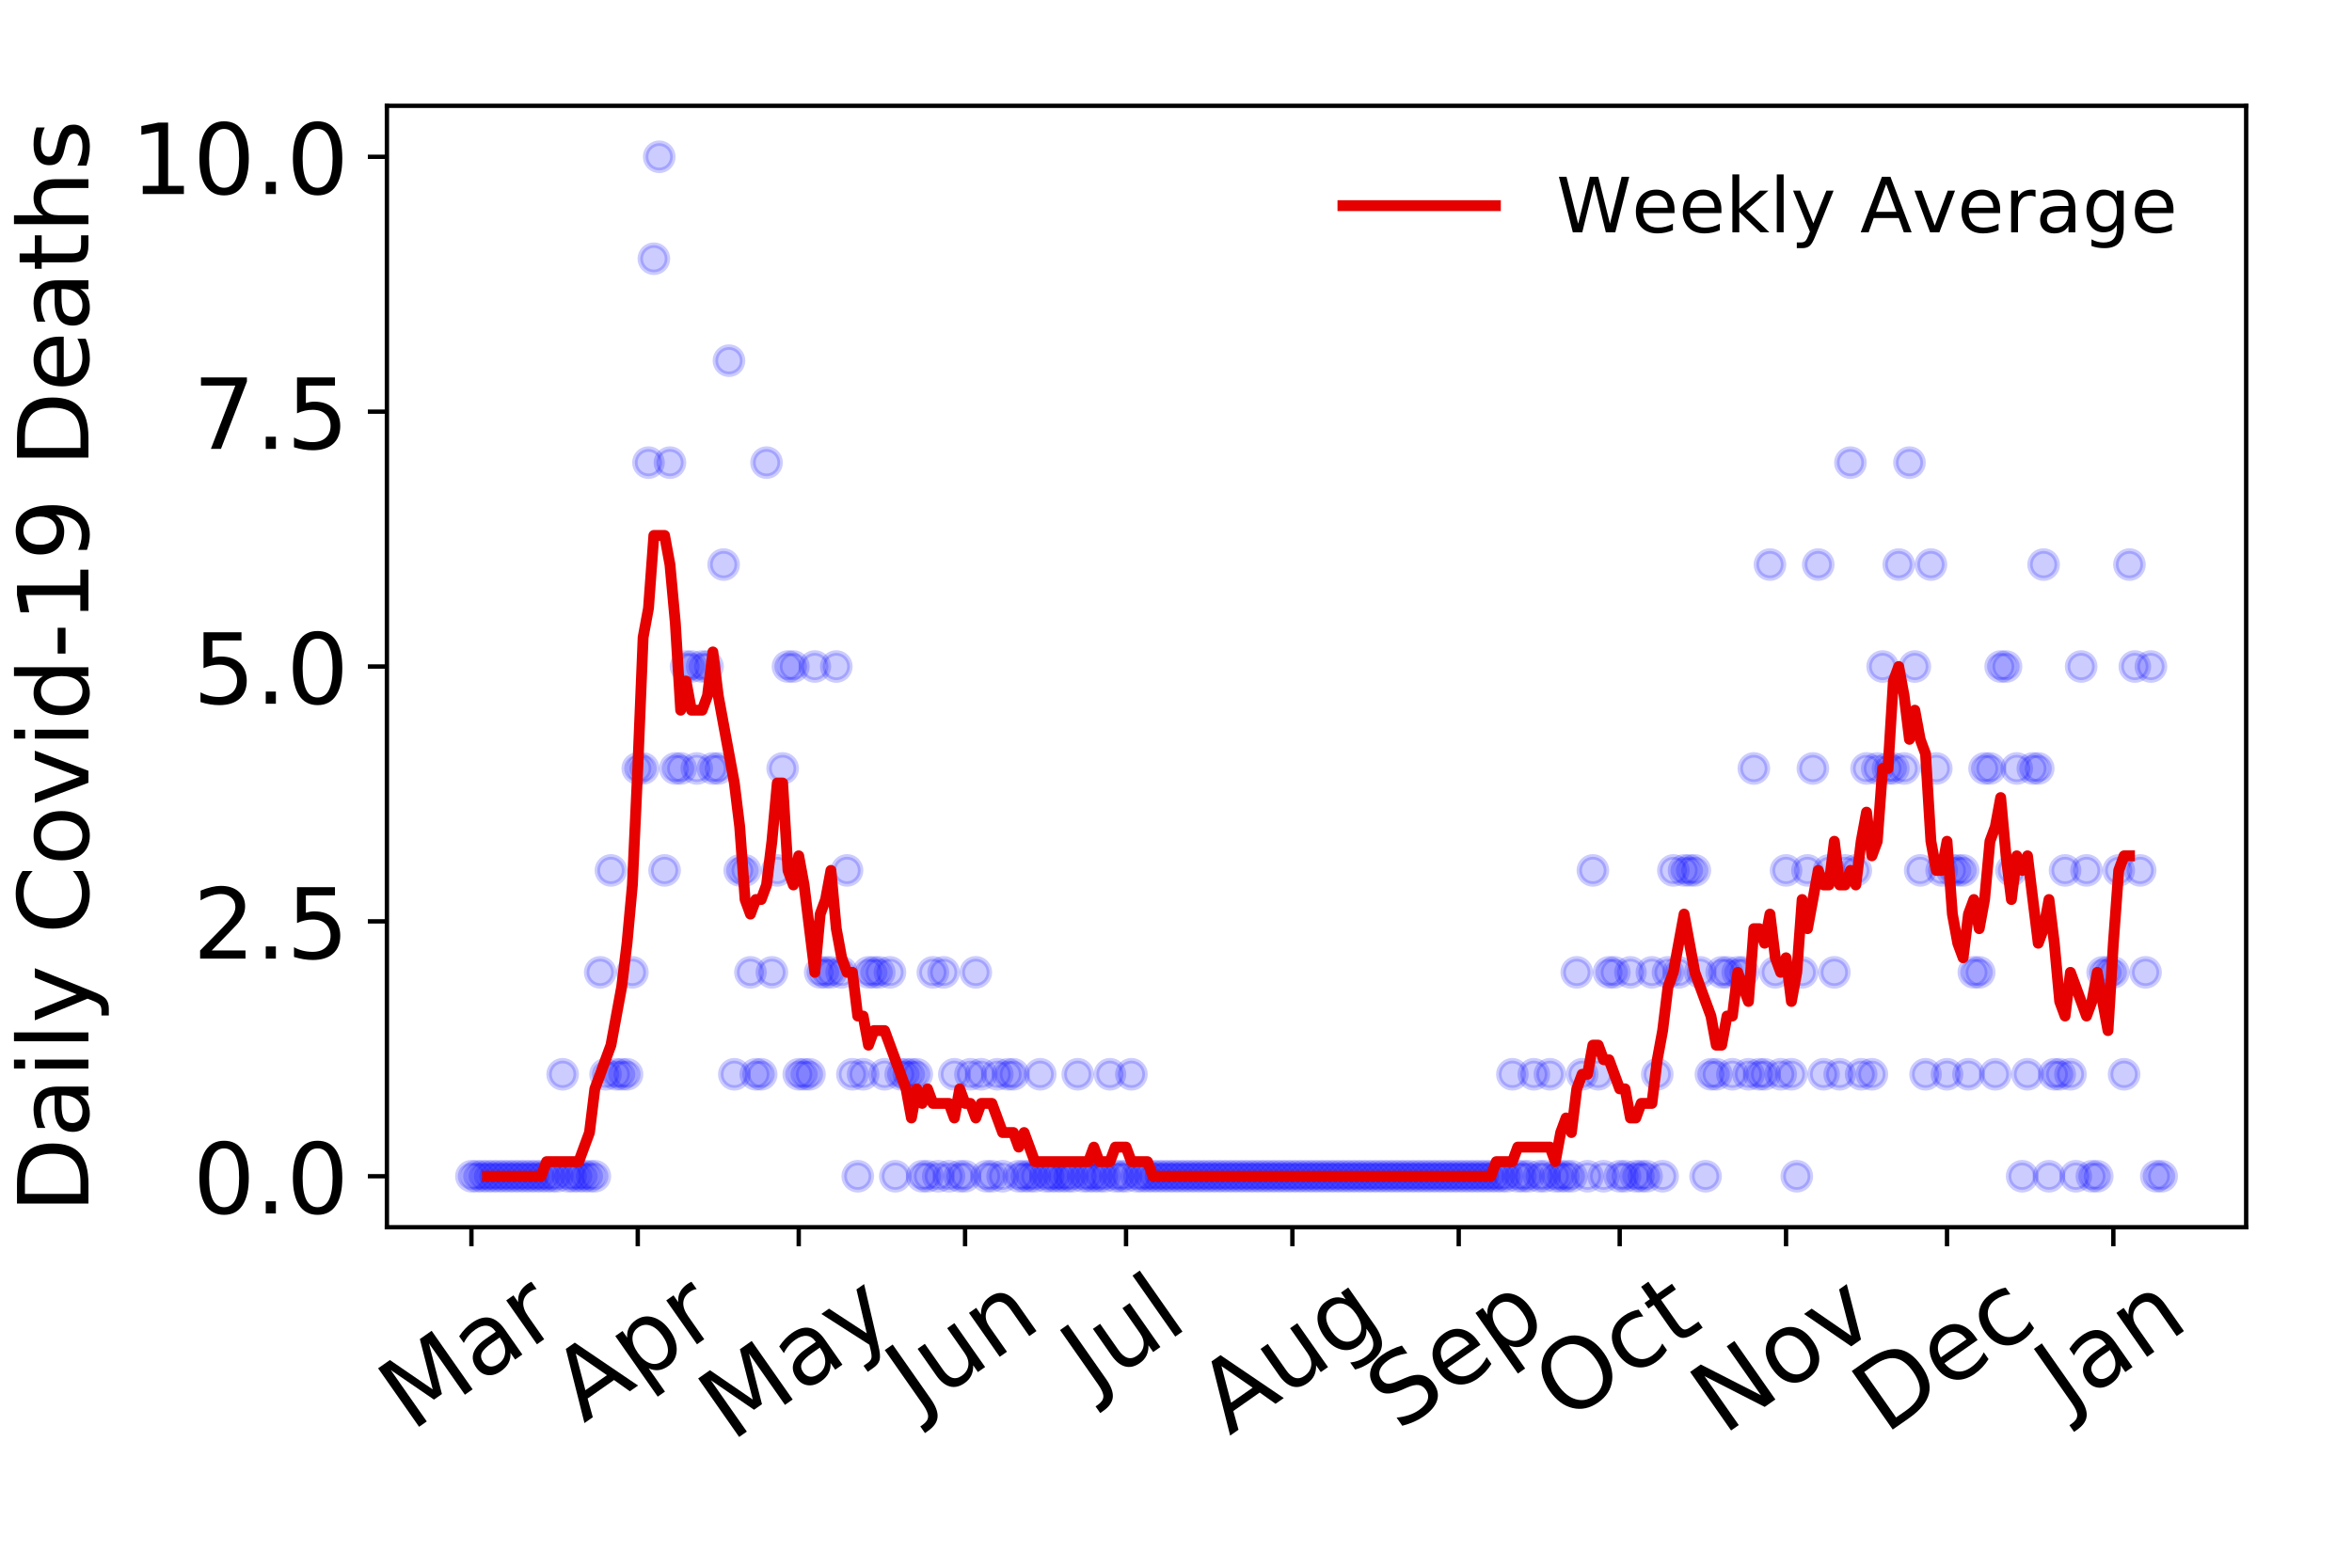 <?xml version="1.0" encoding="utf-8" standalone="no"?>
<!DOCTYPE svg PUBLIC "-//W3C//DTD SVG 1.1//EN"
  "http://www.w3.org/Graphics/SVG/1.1/DTD/svg11.dtd">
<!-- Created with matplotlib (https://matplotlib.org/) -->
<svg height="288pt" version="1.1" viewBox="0 0 432 288" width="432pt" xmlns="http://www.w3.org/2000/svg" xmlns:xlink="http://www.w3.org/1999/xlink">
 <defs>
  <style type="text/css">
*{stroke-linecap:butt;stroke-linejoin:round;}
  </style>
 </defs>
 <g id="figure_1">
  <g id="patch_1">
   <path d="M 0 288 
L 432 288 
L 432 0 
L 0 0 
z
" style="fill:#ffffff;"/>
  </g>
  <g id="axes_1">
   <g id="patch_2">
    <path d="M 71.065 225.45 
L 412.56 225.45 
L 412.56 19.44 
L 71.065 19.44 
z
" style="fill:#ffffff;"/>
   </g>
   <g id="matplotlib.axis_1">
    <g id="xtick_1">
     <g id="line2d_1">
      <defs>
       <path d="M 0 0 
L 0 3.5 
" id="mabdc3aeff9" style="stroke:#000000;stroke-width:0.8;"/>
      </defs>
      <g>
       <use style="stroke:#000000;stroke-width:0.8;" x="86.588" xlink:href="#mabdc3aeff9" y="225.45"/>
      </g>
     </g>
     <g id="text_1">
      <!-- Mar -->
      <defs>
       <path d="M 9.812 72.906 
L 24.516 72.906 
L 43.109 23.297 
L 61.812 72.906 
L 76.516 72.906 
L 76.516 0 
L 66.891 0 
L 66.891 64.016 
L 48.094 14.016 
L 38.188 14.016 
L 19.391 64.016 
L 19.391 0 
L 9.812 0 
z
" id="DejaVuSans-77"/>
       <path d="M 34.281 27.484 
Q 23.391 27.484 19.188 25 
Q 14.984 22.516 14.984 16.5 
Q 14.984 11.719 18.141 8.906 
Q 21.297 6.109 26.703 6.109 
Q 34.188 6.109 38.703 11.406 
Q 43.219 16.703 43.219 25.484 
L 43.219 27.484 
z
M 52.203 31.203 
L 52.203 0 
L 43.219 0 
L 43.219 8.297 
Q 40.141 3.328 35.547 0.953 
Q 30.953 -1.422 24.312 -1.422 
Q 15.922 -1.422 10.953 3.297 
Q 6 8.016 6 15.922 
Q 6 25.141 12.172 29.828 
Q 18.359 34.516 30.609 34.516 
L 43.219 34.516 
L 43.219 35.406 
Q 43.219 41.609 39.141 45 
Q 35.062 48.391 27.688 48.391 
Q 23 48.391 18.547 47.266 
Q 14.109 46.141 10.016 43.891 
L 10.016 52.203 
Q 14.938 54.109 19.578 55.047 
Q 24.219 56 28.609 56 
Q 40.484 56 46.344 49.844 
Q 52.203 43.703 52.203 31.203 
z
" id="DejaVuSans-97"/>
       <path d="M 41.109 46.297 
Q 39.594 47.172 37.812 47.578 
Q 36.031 48 33.891 48 
Q 26.266 48 22.188 43.047 
Q 18.109 38.094 18.109 28.812 
L 18.109 0 
L 9.078 0 
L 9.078 54.688 
L 18.109 54.688 
L 18.109 46.188 
Q 20.953 51.172 25.484 53.578 
Q 30.031 56 36.531 56 
Q 37.453 56 38.578 55.875 
Q 39.703 55.766 41.062 55.516 
z
" id="DejaVuSans-114"/>
      </defs>
      <g transform="translate(75.527 263.132)rotate(-35)scale(0.18 -0.18)">
       <use xlink:href="#DejaVuSans-77"/>
       <use x="86.279" xlink:href="#DejaVuSans-97"/>
       <use x="147.559" xlink:href="#DejaVuSans-114"/>
      </g>
     </g>
    </g>
    <g id="xtick_2">
     <g id="line2d_2">
      <g>
       <use style="stroke:#000000;stroke-width:0.8;" x="117.14" xlink:href="#mabdc3aeff9" y="225.45"/>
      </g>
     </g>
     <g id="text_2">
      <!-- Apr -->
      <defs>
       <path d="M 34.188 63.188 
L 20.797 26.906 
L 47.609 26.906 
z
M 28.609 72.906 
L 39.797 72.906 
L 67.578 0 
L 57.328 0 
L 50.688 18.703 
L 17.828 18.703 
L 11.188 0 
L 0.781 0 
z
" id="DejaVuSans-65"/>
       <path d="M 18.109 8.203 
L 18.109 -20.797 
L 9.078 -20.797 
L 9.078 54.688 
L 18.109 54.688 
L 18.109 46.391 
Q 20.953 51.266 25.266 53.625 
Q 29.594 56 35.594 56 
Q 45.562 56 51.781 48.094 
Q 58.016 40.188 58.016 27.297 
Q 58.016 14.406 51.781 6.484 
Q 45.562 -1.422 35.594 -1.422 
Q 29.594 -1.422 25.266 0.953 
Q 20.953 3.328 18.109 8.203 
z
M 48.688 27.297 
Q 48.688 37.203 44.609 42.844 
Q 40.531 48.484 33.406 48.484 
Q 26.266 48.484 22.188 42.844 
Q 18.109 37.203 18.109 27.297 
Q 18.109 17.391 22.188 11.75 
Q 26.266 6.109 33.406 6.109 
Q 40.531 6.109 44.609 11.75 
Q 48.688 17.391 48.688 27.297 
z
" id="DejaVuSans-112"/>
      </defs>
      <g transform="translate(107.234 261.514)rotate(-35)scale(0.18 -0.18)">
       <use xlink:href="#DejaVuSans-65"/>
       <use x="68.408" xlink:href="#DejaVuSans-112"/>
       <use x="131.885" xlink:href="#DejaVuSans-114"/>
      </g>
     </g>
    </g>
    <g id="xtick_3">
     <g id="line2d_3">
      <g>
       <use style="stroke:#000000;stroke-width:0.8;" x="146.706" xlink:href="#mabdc3aeff9" y="225.45"/>
      </g>
     </g>
     <g id="text_3">
      <!-- May -->
      <defs>
       <path d="M 32.172 -5.078 
Q 28.375 -14.844 24.75 -17.812 
Q 21.141 -20.797 15.094 -20.797 
L 7.906 -20.797 
L 7.906 -13.281 
L 13.188 -13.281 
Q 16.891 -13.281 18.938 -11.516 
Q 21 -9.766 23.484 -3.219 
L 25.094 0.875 
L 2.984 54.688 
L 12.5 54.688 
L 29.594 11.922 
L 46.688 54.688 
L 56.203 54.688 
z
" id="DejaVuSans-121"/>
      </defs>
      <g transform="translate(134.313 264.999)rotate(-35)scale(0.18 -0.18)">
       <use xlink:href="#DejaVuSans-77"/>
       <use x="86.279" xlink:href="#DejaVuSans-97"/>
       <use x="147.559" xlink:href="#DejaVuSans-121"/>
      </g>
     </g>
    </g>
    <g id="xtick_4">
     <g id="line2d_4">
      <g>
       <use style="stroke:#000000;stroke-width:0.8;" x="177.259" xlink:href="#mabdc3aeff9" y="225.45"/>
      </g>
     </g>
     <g id="text_4">
      <!-- Jun -->
      <defs>
       <path d="M 9.812 72.906 
L 19.672 72.906 
L 19.672 5.078 
Q 19.672 -8.109 14.672 -14.062 
Q 9.672 -20.016 -1.422 -20.016 
L -5.172 -20.016 
L -5.172 -11.719 
L -2.094 -11.719 
Q 4.438 -11.719 7.125 -8.047 
Q 9.812 -4.391 9.812 5.078 
z
" id="DejaVuSans-74"/>
       <path d="M 8.5 21.578 
L 8.5 54.688 
L 17.484 54.688 
L 17.484 21.922 
Q 17.484 14.156 20.5 10.266 
Q 23.531 6.391 29.594 6.391 
Q 36.859 6.391 41.078 11.031 
Q 45.312 15.672 45.312 23.688 
L 45.312 54.688 
L 54.297 54.688 
L 54.297 0 
L 45.312 0 
L 45.312 8.406 
Q 42.047 3.422 37.719 1 
Q 33.406 -1.422 27.688 -1.422 
Q 18.266 -1.422 13.375 4.438 
Q 8.5 10.297 8.5 21.578 
z
M 31.109 56 
z
" id="DejaVuSans-117"/>
       <path d="M 54.891 33.016 
L 54.891 0 
L 45.906 0 
L 45.906 32.719 
Q 45.906 40.484 42.875 44.328 
Q 39.844 48.188 33.797 48.188 
Q 26.516 48.188 22.312 43.547 
Q 18.109 38.922 18.109 30.906 
L 18.109 0 
L 9.078 0 
L 9.078 54.688 
L 18.109 54.688 
L 18.109 46.188 
Q 21.344 51.125 25.703 53.562 
Q 30.078 56 35.797 56 
Q 45.219 56 50.047 50.172 
Q 54.891 44.344 54.891 33.016 
z
" id="DejaVuSans-110"/>
      </defs>
      <g transform="translate(168.588 259.785)rotate(-35)scale(0.18 -0.18)">
       <use xlink:href="#DejaVuSans-74"/>
       <use x="29.492" xlink:href="#DejaVuSans-117"/>
       <use x="92.871" xlink:href="#DejaVuSans-110"/>
      </g>
     </g>
    </g>
    <g id="xtick_5">
     <g id="line2d_5">
      <g>
       <use style="stroke:#000000;stroke-width:0.8;" x="206.825" xlink:href="#mabdc3aeff9" y="225.45"/>
      </g>
     </g>
     <g id="text_5">
      <!-- Jul -->
      <defs>
       <path d="M 9.422 75.984 
L 18.406 75.984 
L 18.406 0 
L 9.422 0 
z
" id="DejaVuSans-108"/>
      </defs>
      <g transform="translate(200.779 256.11)rotate(-35)scale(0.18 -0.18)">
       <use xlink:href="#DejaVuSans-74"/>
       <use x="29.492" xlink:href="#DejaVuSans-117"/>
       <use x="92.871" xlink:href="#DejaVuSans-108"/>
      </g>
     </g>
    </g>
    <g id="xtick_6">
     <g id="line2d_6">
      <g>
       <use style="stroke:#000000;stroke-width:0.8;" x="237.377" xlink:href="#mabdc3aeff9" y="225.45"/>
      </g>
     </g>
     <g id="text_6">
      <!-- Aug -->
      <defs>
       <path d="M 45.406 27.984 
Q 45.406 37.75 41.375 43.109 
Q 37.359 48.484 30.078 48.484 
Q 22.859 48.484 18.828 43.109 
Q 14.797 37.75 14.797 27.984 
Q 14.797 18.266 18.828 12.891 
Q 22.859 7.516 30.078 7.516 
Q 37.359 7.516 41.375 12.891 
Q 45.406 18.266 45.406 27.984 
z
M 54.391 6.781 
Q 54.391 -7.172 48.188 -13.984 
Q 42 -20.797 29.203 -20.797 
Q 24.469 -20.797 20.266 -20.094 
Q 16.062 -19.391 12.109 -17.922 
L 12.109 -9.188 
Q 16.062 -11.328 19.922 -12.344 
Q 23.781 -13.375 27.781 -13.375 
Q 36.625 -13.375 41.016 -8.766 
Q 45.406 -4.156 45.406 5.172 
L 45.406 9.625 
Q 42.625 4.781 38.281 2.391 
Q 33.938 0 27.875 0 
Q 17.828 0 11.672 7.656 
Q 5.516 15.328 5.516 27.984 
Q 5.516 40.672 11.672 48.328 
Q 17.828 56 27.875 56 
Q 33.938 56 38.281 53.609 
Q 42.625 51.219 45.406 46.391 
L 45.406 54.688 
L 54.391 54.688 
z
" id="DejaVuSans-103"/>
      </defs>
      <g transform="translate(225.831 263.813)rotate(-35)scale(0.18 -0.18)">
       <use xlink:href="#DejaVuSans-65"/>
       <use x="68.408" xlink:href="#DejaVuSans-117"/>
       <use x="131.787" xlink:href="#DejaVuSans-103"/>
      </g>
     </g>
    </g>
    <g id="xtick_7">
     <g id="line2d_7">
      <g>
       <use style="stroke:#000000;stroke-width:0.8;" x="267.93" xlink:href="#mabdc3aeff9" y="225.45"/>
      </g>
     </g>
     <g id="text_7">
      <!-- Sep -->
      <defs>
       <path d="M 53.516 70.516 
L 53.516 60.891 
Q 47.906 63.578 42.922 64.891 
Q 37.938 66.219 33.297 66.219 
Q 25.25 66.219 20.875 63.094 
Q 16.5 59.969 16.5 54.203 
Q 16.5 49.359 19.406 46.891 
Q 22.312 44.438 30.422 42.922 
L 36.375 41.703 
Q 47.406 39.594 52.656 34.297 
Q 57.906 29 57.906 20.125 
Q 57.906 9.516 50.797 4.047 
Q 43.703 -1.422 29.984 -1.422 
Q 24.812 -1.422 18.969 -0.25 
Q 13.141 0.922 6.891 3.219 
L 6.891 13.375 
Q 12.891 10.016 18.656 8.297 
Q 24.422 6.594 29.984 6.594 
Q 38.422 6.594 43.016 9.906 
Q 47.609 13.234 47.609 19.391 
Q 47.609 24.75 44.312 27.781 
Q 41.016 30.812 33.5 32.328 
L 27.484 33.5 
Q 16.453 35.688 11.516 40.375 
Q 6.594 45.062 6.594 53.422 
Q 6.594 63.094 13.406 68.656 
Q 20.219 74.219 32.172 74.219 
Q 37.312 74.219 42.625 73.281 
Q 47.953 72.359 53.516 70.516 
z
" id="DejaVuSans-83"/>
       <path d="M 56.203 29.594 
L 56.203 25.203 
L 14.891 25.203 
Q 15.484 15.922 20.484 11.062 
Q 25.484 6.203 34.422 6.203 
Q 39.594 6.203 44.453 7.469 
Q 49.312 8.734 54.109 11.281 
L 54.109 2.781 
Q 49.266 0.734 44.188 -0.344 
Q 39.109 -1.422 33.891 -1.422 
Q 20.797 -1.422 13.156 6.188 
Q 5.516 13.812 5.516 26.812 
Q 5.516 40.234 12.766 48.109 
Q 20.016 56 32.328 56 
Q 43.359 56 49.781 48.891 
Q 56.203 41.797 56.203 29.594 
z
M 47.219 32.234 
Q 47.125 39.594 43.094 43.984 
Q 39.062 48.391 32.422 48.391 
Q 24.906 48.391 20.391 44.141 
Q 15.875 39.891 15.188 32.172 
z
" id="DejaVuSans-101"/>
      </defs>
      <g transform="translate(256.882 263.115)rotate(-35)scale(0.18 -0.18)">
       <use xlink:href="#DejaVuSans-83"/>
       <use x="63.477" xlink:href="#DejaVuSans-101"/>
       <use x="125" xlink:href="#DejaVuSans-112"/>
      </g>
     </g>
    </g>
    <g id="xtick_8">
     <g id="line2d_8">
      <g>
       <use style="stroke:#000000;stroke-width:0.8;" x="297.496" xlink:href="#mabdc3aeff9" y="225.45"/>
      </g>
     </g>
     <g id="text_8">
      <!-- Oct -->
      <defs>
       <path d="M 39.406 66.219 
Q 28.656 66.219 22.328 58.203 
Q 16.016 50.203 16.016 36.375 
Q 16.016 22.609 22.328 14.594 
Q 28.656 6.594 39.406 6.594 
Q 50.141 6.594 56.422 14.594 
Q 62.703 22.609 62.703 36.375 
Q 62.703 50.203 56.422 58.203 
Q 50.141 66.219 39.406 66.219 
z
M 39.406 74.219 
Q 54.734 74.219 63.906 63.938 
Q 73.094 53.656 73.094 36.375 
Q 73.094 19.141 63.906 8.859 
Q 54.734 -1.422 39.406 -1.422 
Q 24.031 -1.422 14.812 8.828 
Q 5.609 19.094 5.609 36.375 
Q 5.609 53.656 14.812 63.938 
Q 24.031 74.219 39.406 74.219 
z
" id="DejaVuSans-79"/>
       <path d="M 48.781 52.594 
L 48.781 44.188 
Q 44.969 46.297 41.141 47.344 
Q 37.312 48.391 33.406 48.391 
Q 24.656 48.391 19.812 42.844 
Q 14.984 37.312 14.984 27.297 
Q 14.984 17.281 19.812 11.734 
Q 24.656 6.203 33.406 6.203 
Q 37.312 6.203 41.141 7.25 
Q 44.969 8.297 48.781 10.406 
L 48.781 2.094 
Q 45.016 0.344 40.984 -0.531 
Q 36.969 -1.422 32.422 -1.422 
Q 20.062 -1.422 12.781 6.344 
Q 5.516 14.109 5.516 27.297 
Q 5.516 40.672 12.859 48.328 
Q 20.219 56 33.016 56 
Q 37.156 56 41.109 55.141 
Q 45.062 54.297 48.781 52.594 
z
" id="DejaVuSans-99"/>
       <path d="M 18.312 70.219 
L 18.312 54.688 
L 36.812 54.688 
L 36.812 47.703 
L 18.312 47.703 
L 18.312 18.016 
Q 18.312 11.328 20.141 9.422 
Q 21.969 7.516 27.594 7.516 
L 36.812 7.516 
L 36.812 0 
L 27.594 0 
Q 17.188 0 13.234 3.875 
Q 9.281 7.766 9.281 18.016 
L 9.281 47.703 
L 2.688 47.703 
L 2.688 54.688 
L 9.281 54.688 
L 9.281 70.219 
z
" id="DejaVuSans-116"/>
      </defs>
      <g transform="translate(287.598 261.505)rotate(-35)scale(0.18 -0.18)">
       <use xlink:href="#DejaVuSans-79"/>
       <use x="78.711" xlink:href="#DejaVuSans-99"/>
       <use x="133.691" xlink:href="#DejaVuSans-116"/>
      </g>
     </g>
    </g>
    <g id="xtick_9">
     <g id="line2d_9">
      <g>
       <use style="stroke:#000000;stroke-width:0.8;" x="328.049" xlink:href="#mabdc3aeff9" y="225.45"/>
      </g>
     </g>
     <g id="text_9">
      <!-- Nov -->
      <defs>
       <path d="M 9.812 72.906 
L 23.094 72.906 
L 55.422 11.922 
L 55.422 72.906 
L 64.984 72.906 
L 64.984 0 
L 51.703 0 
L 19.391 60.984 
L 19.391 0 
L 9.812 0 
z
" id="DejaVuSans-78"/>
       <path d="M 30.609 48.391 
Q 23.391 48.391 19.188 42.75 
Q 14.984 37.109 14.984 27.297 
Q 14.984 17.484 19.156 11.844 
Q 23.344 6.203 30.609 6.203 
Q 37.797 6.203 41.984 11.859 
Q 46.188 17.531 46.188 27.297 
Q 46.188 37.016 41.984 42.703 
Q 37.797 48.391 30.609 48.391 
z
M 30.609 56 
Q 42.328 56 49.016 48.375 
Q 55.719 40.766 55.719 27.297 
Q 55.719 13.875 49.016 6.219 
Q 42.328 -1.422 30.609 -1.422 
Q 18.844 -1.422 12.172 6.219 
Q 5.516 13.875 5.516 27.297 
Q 5.516 40.766 12.172 48.375 
Q 18.844 56 30.609 56 
z
" id="DejaVuSans-111"/>
       <path d="M 2.984 54.688 
L 12.5 54.688 
L 29.594 8.797 
L 46.688 54.688 
L 56.203 54.688 
L 35.688 0 
L 23.484 0 
z
" id="DejaVuSans-118"/>
      </defs>
      <g transform="translate(316.508 263.805)rotate(-35)scale(0.18 -0.18)">
       <use xlink:href="#DejaVuSans-78"/>
       <use x="74.805" xlink:href="#DejaVuSans-111"/>
       <use x="135.986" xlink:href="#DejaVuSans-118"/>
      </g>
     </g>
    </g>
    <g id="xtick_10">
     <g id="line2d_10">
      <g>
       <use style="stroke:#000000;stroke-width:0.8;" x="357.615" xlink:href="#mabdc3aeff9" y="225.45"/>
      </g>
     </g>
     <g id="text_10">
      <!-- Dec -->
      <defs>
       <path d="M 19.672 64.797 
L 19.672 8.109 
L 31.594 8.109 
Q 46.688 8.109 53.688 14.938 
Q 60.688 21.781 60.688 36.531 
Q 60.688 51.172 53.688 57.984 
Q 46.688 64.797 31.594 64.797 
z
M 9.812 72.906 
L 30.078 72.906 
Q 51.266 72.906 61.172 64.094 
Q 71.094 55.281 71.094 36.531 
Q 71.094 17.672 61.125 8.828 
Q 51.172 0 30.078 0 
L 9.812 0 
z
" id="DejaVuSans-68"/>
      </defs>
      <g transform="translate(346.197 263.633)rotate(-35)scale(0.18 -0.18)">
       <use xlink:href="#DejaVuSans-68"/>
       <use x="77.002" xlink:href="#DejaVuSans-101"/>
       <use x="138.525" xlink:href="#DejaVuSans-99"/>
      </g>
     </g>
    </g>
    <g id="xtick_11">
     <g id="line2d_11">
      <g>
       <use style="stroke:#000000;stroke-width:0.8;" x="388.168" xlink:href="#mabdc3aeff9" y="225.45"/>
      </g>
     </g>
     <g id="text_11">
      <!-- Jan -->
      <g transform="translate(379.651 259.569)rotate(-35)scale(0.18 -0.18)">
       <use xlink:href="#DejaVuSans-74"/>
       <use x="29.492" xlink:href="#DejaVuSans-97"/>
       <use x="90.771" xlink:href="#DejaVuSans-110"/>
      </g>
     </g>
    </g>
   </g>
   <g id="matplotlib.axis_2">
    <g id="ytick_1">
     <g id="line2d_12">
      <defs>
       <path d="M 0 0 
L -3.5 0 
" id="m1d301314ba" style="stroke:#000000;stroke-width:0.8;"/>
      </defs>
      <g>
       <use style="stroke:#000000;stroke-width:0.8;" x="71.065" xlink:href="#m1d301314ba" y="216.085"/>
      </g>
     </g>
     <g id="text_12">
      <!-- 0.0 -->
      <defs>
       <path d="M 31.781 66.406 
Q 24.172 66.406 20.328 58.906 
Q 16.5 51.422 16.5 36.375 
Q 16.5 21.391 20.328 13.891 
Q 24.172 6.391 31.781 6.391 
Q 39.453 6.391 43.281 13.891 
Q 47.125 21.391 47.125 36.375 
Q 47.125 51.422 43.281 58.906 
Q 39.453 66.406 31.781 66.406 
z
M 31.781 74.219 
Q 44.047 74.219 50.516 64.516 
Q 56.984 54.828 56.984 36.375 
Q 56.984 17.969 50.516 8.266 
Q 44.047 -1.422 31.781 -1.422 
Q 19.531 -1.422 13.062 8.266 
Q 6.594 17.969 6.594 36.375 
Q 6.594 54.828 13.062 64.516 
Q 19.531 74.219 31.781 74.219 
z
" id="DejaVuSans-48"/>
       <path d="M 10.688 12.406 
L 21 12.406 
L 21 0 
L 10.688 0 
z
" id="DejaVuSans-46"/>
      </defs>
      <g transform="translate(35.439 222.924)scale(0.18 -0.18)">
       <use xlink:href="#DejaVuSans-48"/>
       <use x="63.623" xlink:href="#DejaVuSans-46"/>
       <use x="95.41" xlink:href="#DejaVuSans-48"/>
      </g>
     </g>
    </g>
    <g id="ytick_2">
     <g id="line2d_13">
      <g>
       <use style="stroke:#000000;stroke-width:0.8;" x="71.065" xlink:href="#m1d301314ba" y="169.265"/>
      </g>
     </g>
     <g id="text_13">
      <!-- 2.5 -->
      <defs>
       <path d="M 19.188 8.297 
L 53.609 8.297 
L 53.609 0 
L 7.328 0 
L 7.328 8.297 
Q 12.938 14.109 22.625 23.891 
Q 32.328 33.688 34.812 36.531 
Q 39.547 41.844 41.422 45.531 
Q 43.312 49.219 43.312 52.781 
Q 43.312 58.594 39.234 62.25 
Q 35.156 65.922 28.609 65.922 
Q 23.969 65.922 18.812 64.312 
Q 13.672 62.703 7.812 59.422 
L 7.812 69.391 
Q 13.766 71.781 18.938 73 
Q 24.125 74.219 28.422 74.219 
Q 39.75 74.219 46.484 68.547 
Q 53.219 62.891 53.219 53.422 
Q 53.219 48.922 51.531 44.891 
Q 49.859 40.875 45.406 35.406 
Q 44.188 33.984 37.641 27.219 
Q 31.109 20.453 19.188 8.297 
z
" id="DejaVuSans-50"/>
       <path d="M 10.797 72.906 
L 49.516 72.906 
L 49.516 64.594 
L 19.828 64.594 
L 19.828 46.734 
Q 21.969 47.469 24.109 47.828 
Q 26.266 48.188 28.422 48.188 
Q 40.625 48.188 47.75 41.5 
Q 54.891 34.812 54.891 23.391 
Q 54.891 11.625 47.562 5.094 
Q 40.234 -1.422 26.906 -1.422 
Q 22.312 -1.422 17.547 -0.641 
Q 12.797 0.141 7.719 1.703 
L 7.719 11.625 
Q 12.109 9.234 16.797 8.062 
Q 21.484 6.891 26.703 6.891 
Q 35.156 6.891 40.078 11.328 
Q 45.016 15.766 45.016 23.391 
Q 45.016 31 40.078 35.438 
Q 35.156 39.891 26.703 39.891 
Q 22.75 39.891 18.812 39.016 
Q 14.891 38.141 10.797 36.281 
z
" id="DejaVuSans-53"/>
      </defs>
      <g transform="translate(35.439 176.104)scale(0.18 -0.18)">
       <use xlink:href="#DejaVuSans-50"/>
       <use x="63.623" xlink:href="#DejaVuSans-46"/>
       <use x="95.41" xlink:href="#DejaVuSans-53"/>
      </g>
     </g>
    </g>
    <g id="ytick_3">
     <g id="line2d_14">
      <g>
       <use style="stroke:#000000;stroke-width:0.8;" x="71.065" xlink:href="#m1d301314ba" y="122.445"/>
      </g>
     </g>
     <g id="text_14">
      <!-- 5.0 -->
      <g transform="translate(35.439 129.283)scale(0.18 -0.18)">
       <use xlink:href="#DejaVuSans-53"/>
       <use x="63.623" xlink:href="#DejaVuSans-46"/>
       <use x="95.41" xlink:href="#DejaVuSans-48"/>
      </g>
     </g>
    </g>
    <g id="ytick_4">
     <g id="line2d_15">
      <g>
       <use style="stroke:#000000;stroke-width:0.8;" x="71.065" xlink:href="#m1d301314ba" y="75.624"/>
      </g>
     </g>
     <g id="text_15">
      <!-- 7.5 -->
      <defs>
       <path d="M 8.203 72.906 
L 55.078 72.906 
L 55.078 68.703 
L 28.609 0 
L 18.312 0 
L 43.219 64.594 
L 8.203 64.594 
z
" id="DejaVuSans-55"/>
      </defs>
      <g transform="translate(35.439 82.463)scale(0.18 -0.18)">
       <use xlink:href="#DejaVuSans-55"/>
       <use x="63.623" xlink:href="#DejaVuSans-46"/>
       <use x="95.41" xlink:href="#DejaVuSans-53"/>
      </g>
     </g>
    </g>
    <g id="ytick_5">
     <g id="line2d_16">
      <g>
       <use style="stroke:#000000;stroke-width:0.8;" x="71.065" xlink:href="#m1d301314ba" y="28.804"/>
      </g>
     </g>
     <g id="text_16">
      <!-- 10.0 -->
      <defs>
       <path d="M 12.406 8.297 
L 28.516 8.297 
L 28.516 63.922 
L 10.984 60.406 
L 10.984 69.391 
L 28.422 72.906 
L 38.281 72.906 
L 38.281 8.297 
L 54.391 8.297 
L 54.391 0 
L 12.406 0 
z
" id="DejaVuSans-49"/>
      </defs>
      <g transform="translate(23.987 35.643)scale(0.18 -0.18)">
       <use xlink:href="#DejaVuSans-49"/>
       <use x="63.623" xlink:href="#DejaVuSans-48"/>
       <use x="127.246" xlink:href="#DejaVuSans-46"/>
       <use x="159.033" xlink:href="#DejaVuSans-48"/>
      </g>
     </g>
    </g>
    <g id="text_17">
     <!-- Daily Covid-19 Deaths -->
     <defs>
      <path d="M 9.422 54.688 
L 18.406 54.688 
L 18.406 0 
L 9.422 0 
z
M 9.422 75.984 
L 18.406 75.984 
L 18.406 64.594 
L 9.422 64.594 
z
" id="DejaVuSans-105"/>
      <path id="DejaVuSans-32"/>
      <path d="M 64.406 67.281 
L 64.406 56.891 
Q 59.422 61.531 53.781 63.812 
Q 48.141 66.109 41.797 66.109 
Q 29.297 66.109 22.656 58.469 
Q 16.016 50.828 16.016 36.375 
Q 16.016 21.969 22.656 14.328 
Q 29.297 6.688 41.797 6.688 
Q 48.141 6.688 53.781 8.984 
Q 59.422 11.281 64.406 15.922 
L 64.406 5.609 
Q 59.234 2.094 53.438 0.328 
Q 47.656 -1.422 41.219 -1.422 
Q 24.656 -1.422 15.125 8.703 
Q 5.609 18.844 5.609 36.375 
Q 5.609 53.953 15.125 64.078 
Q 24.656 74.219 41.219 74.219 
Q 47.75 74.219 53.531 72.484 
Q 59.328 70.75 64.406 67.281 
z
" id="DejaVuSans-67"/>
      <path d="M 45.406 46.391 
L 45.406 75.984 
L 54.391 75.984 
L 54.391 0 
L 45.406 0 
L 45.406 8.203 
Q 42.578 3.328 38.25 0.953 
Q 33.938 -1.422 27.875 -1.422 
Q 17.969 -1.422 11.734 6.484 
Q 5.516 14.406 5.516 27.297 
Q 5.516 40.188 11.734 48.094 
Q 17.969 56 27.875 56 
Q 33.938 56 38.25 53.625 
Q 42.578 51.266 45.406 46.391 
z
M 14.797 27.297 
Q 14.797 17.391 18.875 11.75 
Q 22.953 6.109 30.078 6.109 
Q 37.203 6.109 41.297 11.75 
Q 45.406 17.391 45.406 27.297 
Q 45.406 37.203 41.297 42.844 
Q 37.203 48.484 30.078 48.484 
Q 22.953 48.484 18.875 42.844 
Q 14.797 37.203 14.797 27.297 
z
" id="DejaVuSans-100"/>
      <path d="M 4.891 31.391 
L 31.203 31.391 
L 31.203 23.391 
L 4.891 23.391 
z
" id="DejaVuSans-45"/>
      <path d="M 10.984 1.516 
L 10.984 10.5 
Q 14.703 8.734 18.5 7.812 
Q 22.312 6.891 25.984 6.891 
Q 35.75 6.891 40.891 13.453 
Q 46.047 20.016 46.781 33.406 
Q 43.953 29.203 39.594 26.953 
Q 35.25 24.703 29.984 24.703 
Q 19.047 24.703 12.672 31.312 
Q 6.297 37.938 6.297 49.422 
Q 6.297 60.641 12.938 67.422 
Q 19.578 74.219 30.609 74.219 
Q 43.266 74.219 49.922 64.516 
Q 56.594 54.828 56.594 36.375 
Q 56.594 19.141 48.406 8.859 
Q 40.234 -1.422 26.422 -1.422 
Q 22.703 -1.422 18.891 -0.688 
Q 15.094 0.047 10.984 1.516 
z
M 30.609 32.422 
Q 37.25 32.422 41.125 36.953 
Q 45.016 41.5 45.016 49.422 
Q 45.016 57.281 41.125 61.844 
Q 37.25 66.406 30.609 66.406 
Q 23.969 66.406 20.094 61.844 
Q 16.219 57.281 16.219 49.422 
Q 16.219 41.5 20.094 36.953 
Q 23.969 32.422 30.609 32.422 
z
" id="DejaVuSans-57"/>
      <path d="M 54.891 33.016 
L 54.891 0 
L 45.906 0 
L 45.906 32.719 
Q 45.906 40.484 42.875 44.328 
Q 39.844 48.188 33.797 48.188 
Q 26.516 48.188 22.312 43.547 
Q 18.109 38.922 18.109 30.906 
L 18.109 0 
L 9.078 0 
L 9.078 75.984 
L 18.109 75.984 
L 18.109 46.188 
Q 21.344 51.125 25.703 53.562 
Q 30.078 56 35.797 56 
Q 45.219 56 50.047 50.172 
Q 54.891 44.344 54.891 33.016 
z
" id="DejaVuSans-104"/>
      <path d="M 44.281 53.078 
L 44.281 44.578 
Q 40.484 46.531 36.375 47.5 
Q 32.281 48.484 27.875 48.484 
Q 21.188 48.484 17.844 46.438 
Q 14.5 44.391 14.5 40.281 
Q 14.5 37.156 16.891 35.375 
Q 19.281 33.594 26.516 31.984 
L 29.594 31.297 
Q 39.156 29.25 43.188 25.516 
Q 47.219 21.781 47.219 15.094 
Q 47.219 7.469 41.188 3.016 
Q 35.156 -1.422 24.609 -1.422 
Q 20.219 -1.422 15.453 -0.562 
Q 10.688 0.297 5.422 2 
L 5.422 11.281 
Q 10.406 8.688 15.234 7.391 
Q 20.062 6.109 24.812 6.109 
Q 31.156 6.109 34.562 8.281 
Q 37.984 10.453 37.984 14.406 
Q 37.984 18.062 35.516 20.016 
Q 33.062 21.969 24.703 23.781 
L 21.578 24.516 
Q 13.234 26.266 9.516 29.906 
Q 5.812 33.547 5.812 39.891 
Q 5.812 47.609 11.281 51.797 
Q 16.75 56 26.812 56 
Q 31.781 56 36.172 55.266 
Q 40.578 54.547 44.281 53.078 
z
" id="DejaVuSans-115"/>
     </defs>
     <g transform="translate(16.243 222.874)rotate(-90)scale(0.18 -0.18)">
      <use xlink:href="#DejaVuSans-68"/>
      <use x="77.002" xlink:href="#DejaVuSans-97"/>
      <use x="138.281" xlink:href="#DejaVuSans-105"/>
      <use x="166.064" xlink:href="#DejaVuSans-108"/>
      <use x="193.848" xlink:href="#DejaVuSans-121"/>
      <use x="253.027" xlink:href="#DejaVuSans-32"/>
      <use x="284.814" xlink:href="#DejaVuSans-67"/>
      <use x="354.639" xlink:href="#DejaVuSans-111"/>
      <use x="415.82" xlink:href="#DejaVuSans-118"/>
      <use x="475" xlink:href="#DejaVuSans-105"/>
      <use x="502.783" xlink:href="#DejaVuSans-100"/>
      <use x="566.26" xlink:href="#DejaVuSans-45"/>
      <use x="602.344" xlink:href="#DejaVuSans-49"/>
      <use x="665.967" xlink:href="#DejaVuSans-57"/>
      <use x="729.59" xlink:href="#DejaVuSans-32"/>
      <use x="761.377" xlink:href="#DejaVuSans-68"/>
      <use x="838.379" xlink:href="#DejaVuSans-101"/>
      <use x="899.902" xlink:href="#DejaVuSans-97"/>
      <use x="961.182" xlink:href="#DejaVuSans-116"/>
      <use x="1000.391" xlink:href="#DejaVuSans-104"/>
      <use x="1063.77" xlink:href="#DejaVuSans-115"/>
     </g>
    </g>
   </g>
   <g id="line2d_17">
    <defs>
     <path d="M 0 2.5 
C 0.663 2.5 1.299 2.237 1.768 1.768 
C 2.237 1.299 2.5 0.663 2.5 0 
C 2.5 -0.663 2.237 -1.299 1.768 -1.768 
C 1.299 -2.237 0.663 -2.5 0 -2.5 
C -0.663 -2.5 -1.299 -2.237 -1.768 -1.768 
C -2.237 -1.299 -2.5 -0.663 -2.5 0 
C -2.5 0.663 -2.237 1.299 -1.768 1.768 
C -1.299 2.237 -0.663 2.5 0 2.5 
z
" id="mf3440fe25a" style="stroke:#0000ff;stroke-opacity:0.2;"/>
    </defs>
    <g clip-path="url(#pd457cda5e3)">
     <use style="fill:#0000ff;fill-opacity:0.2;stroke:#0000ff;stroke-opacity:0.2;" x="86.588" xlink:href="#mf3440fe25a" y="216.085"/>
     <use style="fill:#0000ff;fill-opacity:0.2;stroke:#0000ff;stroke-opacity:0.2;" x="87.573" xlink:href="#mf3440fe25a" y="216.085"/>
     <use style="fill:#0000ff;fill-opacity:0.2;stroke:#0000ff;stroke-opacity:0.2;" x="88.559" xlink:href="#mf3440fe25a" y="216.085"/>
     <use style="fill:#0000ff;fill-opacity:0.2;stroke:#0000ff;stroke-opacity:0.2;" x="89.544" xlink:href="#mf3440fe25a" y="216.085"/>
     <use style="fill:#0000ff;fill-opacity:0.2;stroke:#0000ff;stroke-opacity:0.2;" x="90.53" xlink:href="#mf3440fe25a" y="216.085"/>
     <use style="fill:#0000ff;fill-opacity:0.2;stroke:#0000ff;stroke-opacity:0.2;" x="91.515" xlink:href="#mf3440fe25a" y="216.085"/>
     <use style="fill:#0000ff;fill-opacity:0.2;stroke:#0000ff;stroke-opacity:0.2;" x="92.501" xlink:href="#mf3440fe25a" y="216.085"/>
     <use style="fill:#0000ff;fill-opacity:0.2;stroke:#0000ff;stroke-opacity:0.2;" x="93.486" xlink:href="#mf3440fe25a" y="216.085"/>
     <use style="fill:#0000ff;fill-opacity:0.2;stroke:#0000ff;stroke-opacity:0.2;" x="94.472" xlink:href="#mf3440fe25a" y="216.085"/>
     <use style="fill:#0000ff;fill-opacity:0.2;stroke:#0000ff;stroke-opacity:0.2;" x="95.457" xlink:href="#mf3440fe25a" y="216.085"/>
     <use style="fill:#0000ff;fill-opacity:0.2;stroke:#0000ff;stroke-opacity:0.2;" x="96.443" xlink:href="#mf3440fe25a" y="216.085"/>
     <use style="fill:#0000ff;fill-opacity:0.2;stroke:#0000ff;stroke-opacity:0.2;" x="97.429" xlink:href="#mf3440fe25a" y="216.085"/>
     <use style="fill:#0000ff;fill-opacity:0.2;stroke:#0000ff;stroke-opacity:0.2;" x="98.414" xlink:href="#mf3440fe25a" y="216.085"/>
     <use style="fill:#0000ff;fill-opacity:0.2;stroke:#0000ff;stroke-opacity:0.2;" x="99.4" xlink:href="#mf3440fe25a" y="216.085"/>
     <use style="fill:#0000ff;fill-opacity:0.2;stroke:#0000ff;stroke-opacity:0.2;" x="100.385" xlink:href="#mf3440fe25a" y="216.085"/>
     <use style="fill:#0000ff;fill-opacity:0.2;stroke:#0000ff;stroke-opacity:0.2;" x="101.371" xlink:href="#mf3440fe25a" y="216.085"/>
     <use style="fill:#0000ff;fill-opacity:0.2;stroke:#0000ff;stroke-opacity:0.2;" x="102.356" xlink:href="#mf3440fe25a" y="216.085"/>
     <use style="fill:#0000ff;fill-opacity:0.2;stroke:#0000ff;stroke-opacity:0.2;" x="103.342" xlink:href="#mf3440fe25a" y="197.357"/>
     <use style="fill:#0000ff;fill-opacity:0.2;stroke:#0000ff;stroke-opacity:0.2;" x="104.328" xlink:href="#mf3440fe25a" y="216.085"/>
     <use style="fill:#0000ff;fill-opacity:0.2;stroke:#0000ff;stroke-opacity:0.2;" x="105.313" xlink:href="#mf3440fe25a" y="216.085"/>
     <use style="fill:#0000ff;fill-opacity:0.2;stroke:#0000ff;stroke-opacity:0.2;" x="106.299" xlink:href="#mf3440fe25a" y="216.085"/>
     <use style="fill:#0000ff;fill-opacity:0.2;stroke:#0000ff;stroke-opacity:0.2;" x="107.284" xlink:href="#mf3440fe25a" y="216.085"/>
     <use style="fill:#0000ff;fill-opacity:0.2;stroke:#0000ff;stroke-opacity:0.2;" x="108.27" xlink:href="#mf3440fe25a" y="216.085"/>
     <use style="fill:#0000ff;fill-opacity:0.2;stroke:#0000ff;stroke-opacity:0.2;" x="109.255" xlink:href="#mf3440fe25a" y="216.085"/>
     <use style="fill:#0000ff;fill-opacity:0.2;stroke:#0000ff;stroke-opacity:0.2;" x="110.241" xlink:href="#mf3440fe25a" y="178.629"/>
     <use style="fill:#0000ff;fill-opacity:0.2;stroke:#0000ff;stroke-opacity:0.2;" x="111.226" xlink:href="#mf3440fe25a" y="197.357"/>
     <use style="fill:#0000ff;fill-opacity:0.2;stroke:#0000ff;stroke-opacity:0.2;" x="112.212" xlink:href="#mf3440fe25a" y="159.901"/>
     <use style="fill:#0000ff;fill-opacity:0.2;stroke:#0000ff;stroke-opacity:0.2;" x="113.198" xlink:href="#mf3440fe25a" y="197.357"/>
     <use style="fill:#0000ff;fill-opacity:0.2;stroke:#0000ff;stroke-opacity:0.2;" x="114.183" xlink:href="#mf3440fe25a" y="197.357"/>
     <use style="fill:#0000ff;fill-opacity:0.2;stroke:#0000ff;stroke-opacity:0.2;" x="115.169" xlink:href="#mf3440fe25a" y="197.357"/>
     <use style="fill:#0000ff;fill-opacity:0.2;stroke:#0000ff;stroke-opacity:0.2;" x="116.154" xlink:href="#mf3440fe25a" y="178.629"/>
     <use style="fill:#0000ff;fill-opacity:0.2;stroke:#0000ff;stroke-opacity:0.2;" x="117.14" xlink:href="#mf3440fe25a" y="141.173"/>
     <use style="fill:#0000ff;fill-opacity:0.2;stroke:#0000ff;stroke-opacity:0.2;" x="118.125" xlink:href="#mf3440fe25a" y="141.173"/>
     <use style="fill:#0000ff;fill-opacity:0.2;stroke:#0000ff;stroke-opacity:0.2;" x="119.111" xlink:href="#mf3440fe25a" y="84.988"/>
     <use style="fill:#0000ff;fill-opacity:0.2;stroke:#0000ff;stroke-opacity:0.2;" x="120.096" xlink:href="#mf3440fe25a" y="47.532"/>
     <use style="fill:#0000ff;fill-opacity:0.2;stroke:#0000ff;stroke-opacity:0.2;" x="121.082" xlink:href="#mf3440fe25a" y="28.804"/>
     <use style="fill:#0000ff;fill-opacity:0.2;stroke:#0000ff;stroke-opacity:0.2;" x="122.067" xlink:href="#mf3440fe25a" y="159.901"/>
     <use style="fill:#0000ff;fill-opacity:0.2;stroke:#0000ff;stroke-opacity:0.2;" x="123.053" xlink:href="#mf3440fe25a" y="84.988"/>
     <use style="fill:#0000ff;fill-opacity:0.2;stroke:#0000ff;stroke-opacity:0.2;" x="124.039" xlink:href="#mf3440fe25a" y="141.173"/>
     <use style="fill:#0000ff;fill-opacity:0.2;stroke:#0000ff;stroke-opacity:0.2;" x="125.024" xlink:href="#mf3440fe25a" y="141.173"/>
     <use style="fill:#0000ff;fill-opacity:0.2;stroke:#0000ff;stroke-opacity:0.2;" x="126.01" xlink:href="#mf3440fe25a" y="122.445"/>
     <use style="fill:#0000ff;fill-opacity:0.2;stroke:#0000ff;stroke-opacity:0.2;" x="126.995" xlink:href="#mf3440fe25a" y="122.445"/>
     <use style="fill:#0000ff;fill-opacity:0.2;stroke:#0000ff;stroke-opacity:0.2;" x="127.981" xlink:href="#mf3440fe25a" y="141.173"/>
     <use style="fill:#0000ff;fill-opacity:0.2;stroke:#0000ff;stroke-opacity:0.2;" x="128.966" xlink:href="#mf3440fe25a" y="122.445"/>
     <use style="fill:#0000ff;fill-opacity:0.2;stroke:#0000ff;stroke-opacity:0.2;" x="129.952" xlink:href="#mf3440fe25a" y="122.445"/>
     <use style="fill:#0000ff;fill-opacity:0.2;stroke:#0000ff;stroke-opacity:0.2;" x="130.938" xlink:href="#mf3440fe25a" y="141.173"/>
     <use style="fill:#0000ff;fill-opacity:0.2;stroke:#0000ff;stroke-opacity:0.2;" x="131.923" xlink:href="#mf3440fe25a" y="141.173"/>
     <use style="fill:#0000ff;fill-opacity:0.2;stroke:#0000ff;stroke-opacity:0.2;" x="132.909" xlink:href="#mf3440fe25a" y="103.717"/>
     <use style="fill:#0000ff;fill-opacity:0.2;stroke:#0000ff;stroke-opacity:0.2;" x="133.894" xlink:href="#mf3440fe25a" y="66.26"/>
     <use style="fill:#0000ff;fill-opacity:0.2;stroke:#0000ff;stroke-opacity:0.2;" x="134.88" xlink:href="#mf3440fe25a" y="197.357"/>
     <use style="fill:#0000ff;fill-opacity:0.2;stroke:#0000ff;stroke-opacity:0.2;" x="135.865" xlink:href="#mf3440fe25a" y="159.901"/>
     <use style="fill:#0000ff;fill-opacity:0.2;stroke:#0000ff;stroke-opacity:0.2;" x="136.851" xlink:href="#mf3440fe25a" y="159.901"/>
     <use style="fill:#0000ff;fill-opacity:0.2;stroke:#0000ff;stroke-opacity:0.2;" x="137.836" xlink:href="#mf3440fe25a" y="178.629"/>
     <use style="fill:#0000ff;fill-opacity:0.2;stroke:#0000ff;stroke-opacity:0.2;" x="138.822" xlink:href="#mf3440fe25a" y="197.357"/>
     <use style="fill:#0000ff;fill-opacity:0.2;stroke:#0000ff;stroke-opacity:0.2;" x="139.808" xlink:href="#mf3440fe25a" y="197.357"/>
     <use style="fill:#0000ff;fill-opacity:0.2;stroke:#0000ff;stroke-opacity:0.2;" x="140.793" xlink:href="#mf3440fe25a" y="84.988"/>
     <use style="fill:#0000ff;fill-opacity:0.2;stroke:#0000ff;stroke-opacity:0.2;" x="141.779" xlink:href="#mf3440fe25a" y="178.629"/>
     <use style="fill:#0000ff;fill-opacity:0.2;stroke:#0000ff;stroke-opacity:0.2;" x="142.764" xlink:href="#mf3440fe25a" y="159.901"/>
     <use style="fill:#0000ff;fill-opacity:0.2;stroke:#0000ff;stroke-opacity:0.2;" x="143.75" xlink:href="#mf3440fe25a" y="141.173"/>
     <use style="fill:#0000ff;fill-opacity:0.2;stroke:#0000ff;stroke-opacity:0.2;" x="144.735" xlink:href="#mf3440fe25a" y="122.445"/>
     <use style="fill:#0000ff;fill-opacity:0.2;stroke:#0000ff;stroke-opacity:0.2;" x="145.721" xlink:href="#mf3440fe25a" y="122.445"/>
     <use style="fill:#0000ff;fill-opacity:0.2;stroke:#0000ff;stroke-opacity:0.2;" x="146.706" xlink:href="#mf3440fe25a" y="197.357"/>
     <use style="fill:#0000ff;fill-opacity:0.2;stroke:#0000ff;stroke-opacity:0.2;" x="147.692" xlink:href="#mf3440fe25a" y="197.357"/>
     <use style="fill:#0000ff;fill-opacity:0.2;stroke:#0000ff;stroke-opacity:0.2;" x="148.678" xlink:href="#mf3440fe25a" y="197.357"/>
     <use style="fill:#0000ff;fill-opacity:0.2;stroke:#0000ff;stroke-opacity:0.2;" x="149.663" xlink:href="#mf3440fe25a" y="122.445"/>
     <use style="fill:#0000ff;fill-opacity:0.2;stroke:#0000ff;stroke-opacity:0.2;" x="150.649" xlink:href="#mf3440fe25a" y="178.629"/>
     <use style="fill:#0000ff;fill-opacity:0.2;stroke:#0000ff;stroke-opacity:0.2;" x="151.634" xlink:href="#mf3440fe25a" y="178.629"/>
     <use style="fill:#0000ff;fill-opacity:0.2;stroke:#0000ff;stroke-opacity:0.2;" x="152.62" xlink:href="#mf3440fe25a" y="178.629"/>
     <use style="fill:#0000ff;fill-opacity:0.2;stroke:#0000ff;stroke-opacity:0.2;" x="153.605" xlink:href="#mf3440fe25a" y="122.445"/>
     <use style="fill:#0000ff;fill-opacity:0.2;stroke:#0000ff;stroke-opacity:0.2;" x="154.591" xlink:href="#mf3440fe25a" y="178.629"/>
     <use style="fill:#0000ff;fill-opacity:0.2;stroke:#0000ff;stroke-opacity:0.2;" x="155.576" xlink:href="#mf3440fe25a" y="159.901"/>
     <use style="fill:#0000ff;fill-opacity:0.2;stroke:#0000ff;stroke-opacity:0.2;" x="156.562" xlink:href="#mf3440fe25a" y="197.357"/>
     <use style="fill:#0000ff;fill-opacity:0.2;stroke:#0000ff;stroke-opacity:0.2;" x="157.548" xlink:href="#mf3440fe25a" y="216.085"/>
     <use style="fill:#0000ff;fill-opacity:0.2;stroke:#0000ff;stroke-opacity:0.2;" x="158.533" xlink:href="#mf3440fe25a" y="197.357"/>
     <use style="fill:#0000ff;fill-opacity:0.2;stroke:#0000ff;stroke-opacity:0.2;" x="159.519" xlink:href="#mf3440fe25a" y="178.629"/>
     <use style="fill:#0000ff;fill-opacity:0.2;stroke:#0000ff;stroke-opacity:0.2;" x="160.504" xlink:href="#mf3440fe25a" y="178.629"/>
     <use style="fill:#0000ff;fill-opacity:0.2;stroke:#0000ff;stroke-opacity:0.2;" x="161.49" xlink:href="#mf3440fe25a" y="178.629"/>
     <use style="fill:#0000ff;fill-opacity:0.2;stroke:#0000ff;stroke-opacity:0.2;" x="162.475" xlink:href="#mf3440fe25a" y="197.357"/>
     <use style="fill:#0000ff;fill-opacity:0.2;stroke:#0000ff;stroke-opacity:0.2;" x="163.461" xlink:href="#mf3440fe25a" y="178.629"/>
     <use style="fill:#0000ff;fill-opacity:0.2;stroke:#0000ff;stroke-opacity:0.2;" x="164.446" xlink:href="#mf3440fe25a" y="216.085"/>
     <use style="fill:#0000ff;fill-opacity:0.2;stroke:#0000ff;stroke-opacity:0.2;" x="165.432" xlink:href="#mf3440fe25a" y="197.357"/>
     <use style="fill:#0000ff;fill-opacity:0.2;stroke:#0000ff;stroke-opacity:0.2;" x="166.417" xlink:href="#mf3440fe25a" y="197.357"/>
     <use style="fill:#0000ff;fill-opacity:0.2;stroke:#0000ff;stroke-opacity:0.2;" x="167.403" xlink:href="#mf3440fe25a" y="197.357"/>
     <use style="fill:#0000ff;fill-opacity:0.2;stroke:#0000ff;stroke-opacity:0.2;" x="168.389" xlink:href="#mf3440fe25a" y="197.357"/>
     <use style="fill:#0000ff;fill-opacity:0.2;stroke:#0000ff;stroke-opacity:0.2;" x="169.374" xlink:href="#mf3440fe25a" y="216.085"/>
     <use style="fill:#0000ff;fill-opacity:0.2;stroke:#0000ff;stroke-opacity:0.2;" x="170.36" xlink:href="#mf3440fe25a" y="216.085"/>
     <use style="fill:#0000ff;fill-opacity:0.2;stroke:#0000ff;stroke-opacity:0.2;" x="171.345" xlink:href="#mf3440fe25a" y="178.629"/>
     <use style="fill:#0000ff;fill-opacity:0.2;stroke:#0000ff;stroke-opacity:0.2;" x="172.331" xlink:href="#mf3440fe25a" y="216.085"/>
     <use style="fill:#0000ff;fill-opacity:0.2;stroke:#0000ff;stroke-opacity:0.2;" x="173.316" xlink:href="#mf3440fe25a" y="178.629"/>
     <use style="fill:#0000ff;fill-opacity:0.2;stroke:#0000ff;stroke-opacity:0.2;" x="174.302" xlink:href="#mf3440fe25a" y="216.085"/>
     <use style="fill:#0000ff;fill-opacity:0.2;stroke:#0000ff;stroke-opacity:0.2;" x="175.287" xlink:href="#mf3440fe25a" y="197.357"/>
     <use style="fill:#0000ff;fill-opacity:0.2;stroke:#0000ff;stroke-opacity:0.2;" x="176.273" xlink:href="#mf3440fe25a" y="216.085"/>
     <use style="fill:#0000ff;fill-opacity:0.2;stroke:#0000ff;stroke-opacity:0.2;" x="177.259" xlink:href="#mf3440fe25a" y="216.085"/>
     <use style="fill:#0000ff;fill-opacity:0.2;stroke:#0000ff;stroke-opacity:0.2;" x="178.244" xlink:href="#mf3440fe25a" y="197.357"/>
     <use style="fill:#0000ff;fill-opacity:0.2;stroke:#0000ff;stroke-opacity:0.2;" x="179.23" xlink:href="#mf3440fe25a" y="178.629"/>
     <use style="fill:#0000ff;fill-opacity:0.2;stroke:#0000ff;stroke-opacity:0.2;" x="180.215" xlink:href="#mf3440fe25a" y="197.357"/>
     <use style="fill:#0000ff;fill-opacity:0.2;stroke:#0000ff;stroke-opacity:0.2;" x="181.201" xlink:href="#mf3440fe25a" y="216.085"/>
     <use style="fill:#0000ff;fill-opacity:0.2;stroke:#0000ff;stroke-opacity:0.2;" x="182.186" xlink:href="#mf3440fe25a" y="216.085"/>
     <use style="fill:#0000ff;fill-opacity:0.2;stroke:#0000ff;stroke-opacity:0.2;" x="183.172" xlink:href="#mf3440fe25a" y="197.357"/>
     <use style="fill:#0000ff;fill-opacity:0.2;stroke:#0000ff;stroke-opacity:0.2;" x="184.157" xlink:href="#mf3440fe25a" y="216.085"/>
     <use style="fill:#0000ff;fill-opacity:0.2;stroke:#0000ff;stroke-opacity:0.2;" x="185.143" xlink:href="#mf3440fe25a" y="197.357"/>
     <use style="fill:#0000ff;fill-opacity:0.2;stroke:#0000ff;stroke-opacity:0.2;" x="186.129" xlink:href="#mf3440fe25a" y="197.357"/>
     <use style="fill:#0000ff;fill-opacity:0.2;stroke:#0000ff;stroke-opacity:0.2;" x="187.114" xlink:href="#mf3440fe25a" y="216.085"/>
     <use style="fill:#0000ff;fill-opacity:0.2;stroke:#0000ff;stroke-opacity:0.2;" x="188.1" xlink:href="#mf3440fe25a" y="216.085"/>
     <use style="fill:#0000ff;fill-opacity:0.2;stroke:#0000ff;stroke-opacity:0.2;" x="189.085" xlink:href="#mf3440fe25a" y="216.085"/>
     <use style="fill:#0000ff;fill-opacity:0.2;stroke:#0000ff;stroke-opacity:0.2;" x="190.071" xlink:href="#mf3440fe25a" y="216.085"/>
     <use style="fill:#0000ff;fill-opacity:0.2;stroke:#0000ff;stroke-opacity:0.2;" x="191.056" xlink:href="#mf3440fe25a" y="197.357"/>
     <use style="fill:#0000ff;fill-opacity:0.2;stroke:#0000ff;stroke-opacity:0.2;" x="192.042" xlink:href="#mf3440fe25a" y="216.085"/>
     <use style="fill:#0000ff;fill-opacity:0.2;stroke:#0000ff;stroke-opacity:0.2;" x="193.028" xlink:href="#mf3440fe25a" y="216.085"/>
     <use style="fill:#0000ff;fill-opacity:0.2;stroke:#0000ff;stroke-opacity:0.2;" x="194.013" xlink:href="#mf3440fe25a" y="216.085"/>
     <use style="fill:#0000ff;fill-opacity:0.2;stroke:#0000ff;stroke-opacity:0.2;" x="194.999" xlink:href="#mf3440fe25a" y="216.085"/>
     <use style="fill:#0000ff;fill-opacity:0.2;stroke:#0000ff;stroke-opacity:0.2;" x="195.984" xlink:href="#mf3440fe25a" y="216.085"/>
     <use style="fill:#0000ff;fill-opacity:0.2;stroke:#0000ff;stroke-opacity:0.2;" x="196.97" xlink:href="#mf3440fe25a" y="216.085"/>
     <use style="fill:#0000ff;fill-opacity:0.2;stroke:#0000ff;stroke-opacity:0.2;" x="197.955" xlink:href="#mf3440fe25a" y="197.357"/>
     <use style="fill:#0000ff;fill-opacity:0.2;stroke:#0000ff;stroke-opacity:0.2;" x="198.941" xlink:href="#mf3440fe25a" y="216.085"/>
     <use style="fill:#0000ff;fill-opacity:0.2;stroke:#0000ff;stroke-opacity:0.2;" x="199.926" xlink:href="#mf3440fe25a" y="216.085"/>
     <use style="fill:#0000ff;fill-opacity:0.2;stroke:#0000ff;stroke-opacity:0.2;" x="200.912" xlink:href="#mf3440fe25a" y="216.085"/>
     <use style="fill:#0000ff;fill-opacity:0.2;stroke:#0000ff;stroke-opacity:0.2;" x="201.898" xlink:href="#mf3440fe25a" y="216.085"/>
     <use style="fill:#0000ff;fill-opacity:0.2;stroke:#0000ff;stroke-opacity:0.2;" x="202.883" xlink:href="#mf3440fe25a" y="216.085"/>
     <use style="fill:#0000ff;fill-opacity:0.2;stroke:#0000ff;stroke-opacity:0.2;" x="203.869" xlink:href="#mf3440fe25a" y="197.357"/>
     <use style="fill:#0000ff;fill-opacity:0.2;stroke:#0000ff;stroke-opacity:0.2;" x="204.854" xlink:href="#mf3440fe25a" y="216.085"/>
     <use style="fill:#0000ff;fill-opacity:0.2;stroke:#0000ff;stroke-opacity:0.2;" x="205.84" xlink:href="#mf3440fe25a" y="216.085"/>
     <use style="fill:#0000ff;fill-opacity:0.2;stroke:#0000ff;stroke-opacity:0.2;" x="206.825" xlink:href="#mf3440fe25a" y="216.085"/>
     <use style="fill:#0000ff;fill-opacity:0.2;stroke:#0000ff;stroke-opacity:0.2;" x="207.811" xlink:href="#mf3440fe25a" y="197.357"/>
     <use style="fill:#0000ff;fill-opacity:0.2;stroke:#0000ff;stroke-opacity:0.2;" x="208.796" xlink:href="#mf3440fe25a" y="216.085"/>
     <use style="fill:#0000ff;fill-opacity:0.2;stroke:#0000ff;stroke-opacity:0.2;" x="209.782" xlink:href="#mf3440fe25a" y="216.085"/>
     <use style="fill:#0000ff;fill-opacity:0.2;stroke:#0000ff;stroke-opacity:0.2;" x="210.768" xlink:href="#mf3440fe25a" y="216.085"/>
     <use style="fill:#0000ff;fill-opacity:0.2;stroke:#0000ff;stroke-opacity:0.2;" x="211.753" xlink:href="#mf3440fe25a" y="216.085"/>
     <use style="fill:#0000ff;fill-opacity:0.2;stroke:#0000ff;stroke-opacity:0.2;" x="212.739" xlink:href="#mf3440fe25a" y="216.085"/>
     <use style="fill:#0000ff;fill-opacity:0.2;stroke:#0000ff;stroke-opacity:0.2;" x="213.724" xlink:href="#mf3440fe25a" y="216.085"/>
     <use style="fill:#0000ff;fill-opacity:0.2;stroke:#0000ff;stroke-opacity:0.2;" x="214.71" xlink:href="#mf3440fe25a" y="216.085"/>
     <use style="fill:#0000ff;fill-opacity:0.2;stroke:#0000ff;stroke-opacity:0.2;" x="215.695" xlink:href="#mf3440fe25a" y="216.085"/>
     <use style="fill:#0000ff;fill-opacity:0.2;stroke:#0000ff;stroke-opacity:0.2;" x="216.681" xlink:href="#mf3440fe25a" y="216.085"/>
     <use style="fill:#0000ff;fill-opacity:0.2;stroke:#0000ff;stroke-opacity:0.2;" x="217.666" xlink:href="#mf3440fe25a" y="216.085"/>
     <use style="fill:#0000ff;fill-opacity:0.2;stroke:#0000ff;stroke-opacity:0.2;" x="218.652" xlink:href="#mf3440fe25a" y="216.085"/>
     <use style="fill:#0000ff;fill-opacity:0.2;stroke:#0000ff;stroke-opacity:0.2;" x="219.637" xlink:href="#mf3440fe25a" y="216.085"/>
     <use style="fill:#0000ff;fill-opacity:0.2;stroke:#0000ff;stroke-opacity:0.2;" x="220.623" xlink:href="#mf3440fe25a" y="216.085"/>
     <use style="fill:#0000ff;fill-opacity:0.2;stroke:#0000ff;stroke-opacity:0.2;" x="221.609" xlink:href="#mf3440fe25a" y="216.085"/>
     <use style="fill:#0000ff;fill-opacity:0.2;stroke:#0000ff;stroke-opacity:0.2;" x="222.594" xlink:href="#mf3440fe25a" y="216.085"/>
     <use style="fill:#0000ff;fill-opacity:0.2;stroke:#0000ff;stroke-opacity:0.2;" x="223.58" xlink:href="#mf3440fe25a" y="216.085"/>
     <use style="fill:#0000ff;fill-opacity:0.2;stroke:#0000ff;stroke-opacity:0.2;" x="224.565" xlink:href="#mf3440fe25a" y="216.085"/>
     <use style="fill:#0000ff;fill-opacity:0.2;stroke:#0000ff;stroke-opacity:0.2;" x="225.551" xlink:href="#mf3440fe25a" y="216.085"/>
     <use style="fill:#0000ff;fill-opacity:0.2;stroke:#0000ff;stroke-opacity:0.2;" x="226.536" xlink:href="#mf3440fe25a" y="216.085"/>
     <use style="fill:#0000ff;fill-opacity:0.2;stroke:#0000ff;stroke-opacity:0.2;" x="227.522" xlink:href="#mf3440fe25a" y="216.085"/>
     <use style="fill:#0000ff;fill-opacity:0.2;stroke:#0000ff;stroke-opacity:0.2;" x="228.507" xlink:href="#mf3440fe25a" y="216.085"/>
     <use style="fill:#0000ff;fill-opacity:0.2;stroke:#0000ff;stroke-opacity:0.2;" x="229.493" xlink:href="#mf3440fe25a" y="216.085"/>
     <use style="fill:#0000ff;fill-opacity:0.2;stroke:#0000ff;stroke-opacity:0.2;" x="230.479" xlink:href="#mf3440fe25a" y="216.085"/>
     <use style="fill:#0000ff;fill-opacity:0.2;stroke:#0000ff;stroke-opacity:0.2;" x="231.464" xlink:href="#mf3440fe25a" y="216.085"/>
     <use style="fill:#0000ff;fill-opacity:0.2;stroke:#0000ff;stroke-opacity:0.2;" x="232.45" xlink:href="#mf3440fe25a" y="216.085"/>
     <use style="fill:#0000ff;fill-opacity:0.2;stroke:#0000ff;stroke-opacity:0.2;" x="233.435" xlink:href="#mf3440fe25a" y="216.085"/>
     <use style="fill:#0000ff;fill-opacity:0.2;stroke:#0000ff;stroke-opacity:0.2;" x="234.421" xlink:href="#mf3440fe25a" y="216.085"/>
     <use style="fill:#0000ff;fill-opacity:0.2;stroke:#0000ff;stroke-opacity:0.2;" x="235.406" xlink:href="#mf3440fe25a" y="216.085"/>
     <use style="fill:#0000ff;fill-opacity:0.2;stroke:#0000ff;stroke-opacity:0.2;" x="236.392" xlink:href="#mf3440fe25a" y="216.085"/>
     <use style="fill:#0000ff;fill-opacity:0.2;stroke:#0000ff;stroke-opacity:0.2;" x="237.377" xlink:href="#mf3440fe25a" y="216.085"/>
     <use style="fill:#0000ff;fill-opacity:0.2;stroke:#0000ff;stroke-opacity:0.2;" x="238.363" xlink:href="#mf3440fe25a" y="216.085"/>
     <use style="fill:#0000ff;fill-opacity:0.2;stroke:#0000ff;stroke-opacity:0.2;" x="239.349" xlink:href="#mf3440fe25a" y="216.085"/>
     <use style="fill:#0000ff;fill-opacity:0.2;stroke:#0000ff;stroke-opacity:0.2;" x="240.334" xlink:href="#mf3440fe25a" y="216.085"/>
     <use style="fill:#0000ff;fill-opacity:0.2;stroke:#0000ff;stroke-opacity:0.2;" x="241.32" xlink:href="#mf3440fe25a" y="216.085"/>
     <use style="fill:#0000ff;fill-opacity:0.2;stroke:#0000ff;stroke-opacity:0.2;" x="242.305" xlink:href="#mf3440fe25a" y="216.085"/>
     <use style="fill:#0000ff;fill-opacity:0.2;stroke:#0000ff;stroke-opacity:0.2;" x="243.291" xlink:href="#mf3440fe25a" y="216.085"/>
     <use style="fill:#0000ff;fill-opacity:0.2;stroke:#0000ff;stroke-opacity:0.2;" x="244.276" xlink:href="#mf3440fe25a" y="216.085"/>
     <use style="fill:#0000ff;fill-opacity:0.2;stroke:#0000ff;stroke-opacity:0.2;" x="245.262" xlink:href="#mf3440fe25a" y="216.085"/>
     <use style="fill:#0000ff;fill-opacity:0.2;stroke:#0000ff;stroke-opacity:0.2;" x="246.248" xlink:href="#mf3440fe25a" y="216.085"/>
     <use style="fill:#0000ff;fill-opacity:0.2;stroke:#0000ff;stroke-opacity:0.2;" x="247.233" xlink:href="#mf3440fe25a" y="216.085"/>
     <use style="fill:#0000ff;fill-opacity:0.2;stroke:#0000ff;stroke-opacity:0.2;" x="248.219" xlink:href="#mf3440fe25a" y="216.085"/>
     <use style="fill:#0000ff;fill-opacity:0.2;stroke:#0000ff;stroke-opacity:0.2;" x="249.204" xlink:href="#mf3440fe25a" y="216.085"/>
     <use style="fill:#0000ff;fill-opacity:0.2;stroke:#0000ff;stroke-opacity:0.2;" x="250.19" xlink:href="#mf3440fe25a" y="216.085"/>
     <use style="fill:#0000ff;fill-opacity:0.2;stroke:#0000ff;stroke-opacity:0.2;" x="251.175" xlink:href="#mf3440fe25a" y="216.085"/>
     <use style="fill:#0000ff;fill-opacity:0.2;stroke:#0000ff;stroke-opacity:0.2;" x="252.161" xlink:href="#mf3440fe25a" y="216.085"/>
     <use style="fill:#0000ff;fill-opacity:0.2;stroke:#0000ff;stroke-opacity:0.2;" x="253.146" xlink:href="#mf3440fe25a" y="216.085"/>
     <use style="fill:#0000ff;fill-opacity:0.2;stroke:#0000ff;stroke-opacity:0.2;" x="254.132" xlink:href="#mf3440fe25a" y="216.085"/>
     <use style="fill:#0000ff;fill-opacity:0.2;stroke:#0000ff;stroke-opacity:0.2;" x="255.118" xlink:href="#mf3440fe25a" y="216.085"/>
     <use style="fill:#0000ff;fill-opacity:0.2;stroke:#0000ff;stroke-opacity:0.2;" x="256.103" xlink:href="#mf3440fe25a" y="216.085"/>
     <use style="fill:#0000ff;fill-opacity:0.2;stroke:#0000ff;stroke-opacity:0.2;" x="257.089" xlink:href="#mf3440fe25a" y="216.085"/>
     <use style="fill:#0000ff;fill-opacity:0.2;stroke:#0000ff;stroke-opacity:0.2;" x="258.074" xlink:href="#mf3440fe25a" y="216.085"/>
     <use style="fill:#0000ff;fill-opacity:0.2;stroke:#0000ff;stroke-opacity:0.2;" x="259.06" xlink:href="#mf3440fe25a" y="216.085"/>
     <use style="fill:#0000ff;fill-opacity:0.2;stroke:#0000ff;stroke-opacity:0.2;" x="260.045" xlink:href="#mf3440fe25a" y="216.085"/>
     <use style="fill:#0000ff;fill-opacity:0.2;stroke:#0000ff;stroke-opacity:0.2;" x="261.031" xlink:href="#mf3440fe25a" y="216.085"/>
     <use style="fill:#0000ff;fill-opacity:0.2;stroke:#0000ff;stroke-opacity:0.2;" x="262.016" xlink:href="#mf3440fe25a" y="216.085"/>
     <use style="fill:#0000ff;fill-opacity:0.2;stroke:#0000ff;stroke-opacity:0.2;" x="263.002" xlink:href="#mf3440fe25a" y="216.085"/>
     <use style="fill:#0000ff;fill-opacity:0.2;stroke:#0000ff;stroke-opacity:0.2;" x="263.988" xlink:href="#mf3440fe25a" y="216.085"/>
     <use style="fill:#0000ff;fill-opacity:0.2;stroke:#0000ff;stroke-opacity:0.2;" x="264.973" xlink:href="#mf3440fe25a" y="216.085"/>
     <use style="fill:#0000ff;fill-opacity:0.2;stroke:#0000ff;stroke-opacity:0.2;" x="265.959" xlink:href="#mf3440fe25a" y="216.085"/>
     <use style="fill:#0000ff;fill-opacity:0.2;stroke:#0000ff;stroke-opacity:0.2;" x="266.944" xlink:href="#mf3440fe25a" y="216.085"/>
     <use style="fill:#0000ff;fill-opacity:0.2;stroke:#0000ff;stroke-opacity:0.2;" x="267.93" xlink:href="#mf3440fe25a" y="216.085"/>
     <use style="fill:#0000ff;fill-opacity:0.2;stroke:#0000ff;stroke-opacity:0.2;" x="268.915" xlink:href="#mf3440fe25a" y="216.085"/>
     <use style="fill:#0000ff;fill-opacity:0.2;stroke:#0000ff;stroke-opacity:0.2;" x="269.901" xlink:href="#mf3440fe25a" y="216.085"/>
     <use style="fill:#0000ff;fill-opacity:0.2;stroke:#0000ff;stroke-opacity:0.2;" x="270.886" xlink:href="#mf3440fe25a" y="216.085"/>
     <use style="fill:#0000ff;fill-opacity:0.2;stroke:#0000ff;stroke-opacity:0.2;" x="271.872" xlink:href="#mf3440fe25a" y="216.085"/>
     <use style="fill:#0000ff;fill-opacity:0.2;stroke:#0000ff;stroke-opacity:0.2;" x="272.858" xlink:href="#mf3440fe25a" y="216.085"/>
     <use style="fill:#0000ff;fill-opacity:0.2;stroke:#0000ff;stroke-opacity:0.2;" x="273.843" xlink:href="#mf3440fe25a" y="216.085"/>
     <use style="fill:#0000ff;fill-opacity:0.2;stroke:#0000ff;stroke-opacity:0.2;" x="274.829" xlink:href="#mf3440fe25a" y="216.085"/>
     <use style="fill:#0000ff;fill-opacity:0.2;stroke:#0000ff;stroke-opacity:0.2;" x="275.814" xlink:href="#mf3440fe25a" y="216.085"/>
     <use style="fill:#0000ff;fill-opacity:0.2;stroke:#0000ff;stroke-opacity:0.2;" x="276.8" xlink:href="#mf3440fe25a" y="216.085"/>
     <use style="fill:#0000ff;fill-opacity:0.2;stroke:#0000ff;stroke-opacity:0.2;" x="277.785" xlink:href="#mf3440fe25a" y="197.357"/>
     <use style="fill:#0000ff;fill-opacity:0.2;stroke:#0000ff;stroke-opacity:0.2;" x="278.771" xlink:href="#mf3440fe25a" y="216.085"/>
     <use style="fill:#0000ff;fill-opacity:0.2;stroke:#0000ff;stroke-opacity:0.2;" x="279.756" xlink:href="#mf3440fe25a" y="216.085"/>
     <use style="fill:#0000ff;fill-opacity:0.2;stroke:#0000ff;stroke-opacity:0.2;" x="280.742" xlink:href="#mf3440fe25a" y="216.085"/>
     <use style="fill:#0000ff;fill-opacity:0.2;stroke:#0000ff;stroke-opacity:0.2;" x="281.728" xlink:href="#mf3440fe25a" y="197.357"/>
     <use style="fill:#0000ff;fill-opacity:0.2;stroke:#0000ff;stroke-opacity:0.2;" x="282.713" xlink:href="#mf3440fe25a" y="216.085"/>
     <use style="fill:#0000ff;fill-opacity:0.2;stroke:#0000ff;stroke-opacity:0.2;" x="283.699" xlink:href="#mf3440fe25a" y="216.085"/>
     <use style="fill:#0000ff;fill-opacity:0.2;stroke:#0000ff;stroke-opacity:0.2;" x="284.684" xlink:href="#mf3440fe25a" y="197.357"/>
     <use style="fill:#0000ff;fill-opacity:0.2;stroke:#0000ff;stroke-opacity:0.2;" x="285.67" xlink:href="#mf3440fe25a" y="216.085"/>
     <use style="fill:#0000ff;fill-opacity:0.2;stroke:#0000ff;stroke-opacity:0.2;" x="286.655" xlink:href="#mf3440fe25a" y="216.085"/>
     <use style="fill:#0000ff;fill-opacity:0.2;stroke:#0000ff;stroke-opacity:0.2;" x="287.641" xlink:href="#mf3440fe25a" y="216.085"/>
     <use style="fill:#0000ff;fill-opacity:0.2;stroke:#0000ff;stroke-opacity:0.2;" x="288.626" xlink:href="#mf3440fe25a" y="216.085"/>
     <use style="fill:#0000ff;fill-opacity:0.2;stroke:#0000ff;stroke-opacity:0.2;" x="289.612" xlink:href="#mf3440fe25a" y="178.629"/>
     <use style="fill:#0000ff;fill-opacity:0.2;stroke:#0000ff;stroke-opacity:0.2;" x="290.598" xlink:href="#mf3440fe25a" y="197.357"/>
     <use style="fill:#0000ff;fill-opacity:0.2;stroke:#0000ff;stroke-opacity:0.2;" x="291.583" xlink:href="#mf3440fe25a" y="216.085"/>
     <use style="fill:#0000ff;fill-opacity:0.2;stroke:#0000ff;stroke-opacity:0.2;" x="292.569" xlink:href="#mf3440fe25a" y="159.901"/>
     <use style="fill:#0000ff;fill-opacity:0.2;stroke:#0000ff;stroke-opacity:0.2;" x="293.554" xlink:href="#mf3440fe25a" y="197.357"/>
     <use style="fill:#0000ff;fill-opacity:0.2;stroke:#0000ff;stroke-opacity:0.2;" x="294.54" xlink:href="#mf3440fe25a" y="216.085"/>
     <use style="fill:#0000ff;fill-opacity:0.2;stroke:#0000ff;stroke-opacity:0.2;" x="295.525" xlink:href="#mf3440fe25a" y="178.629"/>
     <use style="fill:#0000ff;fill-opacity:0.2;stroke:#0000ff;stroke-opacity:0.2;" x="296.511" xlink:href="#mf3440fe25a" y="178.629"/>
     <use style="fill:#0000ff;fill-opacity:0.2;stroke:#0000ff;stroke-opacity:0.2;" x="297.496" xlink:href="#mf3440fe25a" y="216.085"/>
     <use style="fill:#0000ff;fill-opacity:0.2;stroke:#0000ff;stroke-opacity:0.2;" x="298.482" xlink:href="#mf3440fe25a" y="216.085"/>
     <use style="fill:#0000ff;fill-opacity:0.2;stroke:#0000ff;stroke-opacity:0.2;" x="299.467" xlink:href="#mf3440fe25a" y="178.629"/>
     <use style="fill:#0000ff;fill-opacity:0.2;stroke:#0000ff;stroke-opacity:0.2;" x="300.453" xlink:href="#mf3440fe25a" y="216.085"/>
     <use style="fill:#0000ff;fill-opacity:0.2;stroke:#0000ff;stroke-opacity:0.2;" x="301.439" xlink:href="#mf3440fe25a" y="216.085"/>
     <use style="fill:#0000ff;fill-opacity:0.2;stroke:#0000ff;stroke-opacity:0.2;" x="302.424" xlink:href="#mf3440fe25a" y="216.085"/>
     <use style="fill:#0000ff;fill-opacity:0.2;stroke:#0000ff;stroke-opacity:0.2;" x="303.41" xlink:href="#mf3440fe25a" y="178.629"/>
     <use style="fill:#0000ff;fill-opacity:0.2;stroke:#0000ff;stroke-opacity:0.2;" x="304.395" xlink:href="#mf3440fe25a" y="197.357"/>
     <use style="fill:#0000ff;fill-opacity:0.2;stroke:#0000ff;stroke-opacity:0.2;" x="305.381" xlink:href="#mf3440fe25a" y="216.085"/>
     <use style="fill:#0000ff;fill-opacity:0.2;stroke:#0000ff;stroke-opacity:0.2;" x="306.366" xlink:href="#mf3440fe25a" y="178.629"/>
     <use style="fill:#0000ff;fill-opacity:0.2;stroke:#0000ff;stroke-opacity:0.2;" x="307.352" xlink:href="#mf3440fe25a" y="159.901"/>
     <use style="fill:#0000ff;fill-opacity:0.2;stroke:#0000ff;stroke-opacity:0.2;" x="308.337" xlink:href="#mf3440fe25a" y="178.629"/>
     <use style="fill:#0000ff;fill-opacity:0.2;stroke:#0000ff;stroke-opacity:0.2;" x="309.323" xlink:href="#mf3440fe25a" y="159.901"/>
     <use style="fill:#0000ff;fill-opacity:0.2;stroke:#0000ff;stroke-opacity:0.2;" x="310.309" xlink:href="#mf3440fe25a" y="159.901"/>
     <use style="fill:#0000ff;fill-opacity:0.2;stroke:#0000ff;stroke-opacity:0.2;" x="311.294" xlink:href="#mf3440fe25a" y="159.901"/>
     <use style="fill:#0000ff;fill-opacity:0.2;stroke:#0000ff;stroke-opacity:0.2;" x="312.28" xlink:href="#mf3440fe25a" y="178.629"/>
     <use style="fill:#0000ff;fill-opacity:0.2;stroke:#0000ff;stroke-opacity:0.2;" x="313.265" xlink:href="#mf3440fe25a" y="216.085"/>
     <use style="fill:#0000ff;fill-opacity:0.2;stroke:#0000ff;stroke-opacity:0.2;" x="314.251" xlink:href="#mf3440fe25a" y="197.357"/>
     <use style="fill:#0000ff;fill-opacity:0.2;stroke:#0000ff;stroke-opacity:0.2;" x="315.236" xlink:href="#mf3440fe25a" y="197.357"/>
     <use style="fill:#0000ff;fill-opacity:0.2;stroke:#0000ff;stroke-opacity:0.2;" x="316.222" xlink:href="#mf3440fe25a" y="178.629"/>
     <use style="fill:#0000ff;fill-opacity:0.2;stroke:#0000ff;stroke-opacity:0.2;" x="317.207" xlink:href="#mf3440fe25a" y="178.629"/>
     <use style="fill:#0000ff;fill-opacity:0.2;stroke:#0000ff;stroke-opacity:0.2;" x="318.193" xlink:href="#mf3440fe25a" y="197.357"/>
     <use style="fill:#0000ff;fill-opacity:0.2;stroke:#0000ff;stroke-opacity:0.2;" x="319.179" xlink:href="#mf3440fe25a" y="178.629"/>
     <use style="fill:#0000ff;fill-opacity:0.2;stroke:#0000ff;stroke-opacity:0.2;" x="320.164" xlink:href="#mf3440fe25a" y="178.629"/>
     <use style="fill:#0000ff;fill-opacity:0.2;stroke:#0000ff;stroke-opacity:0.2;" x="321.15" xlink:href="#mf3440fe25a" y="197.357"/>
     <use style="fill:#0000ff;fill-opacity:0.2;stroke:#0000ff;stroke-opacity:0.2;" x="322.135" xlink:href="#mf3440fe25a" y="141.173"/>
     <use style="fill:#0000ff;fill-opacity:0.2;stroke:#0000ff;stroke-opacity:0.2;" x="323.121" xlink:href="#mf3440fe25a" y="197.357"/>
     <use style="fill:#0000ff;fill-opacity:0.2;stroke:#0000ff;stroke-opacity:0.2;" x="324.106" xlink:href="#mf3440fe25a" y="197.357"/>
     <use style="fill:#0000ff;fill-opacity:0.2;stroke:#0000ff;stroke-opacity:0.2;" x="325.092" xlink:href="#mf3440fe25a" y="103.717"/>
     <use style="fill:#0000ff;fill-opacity:0.2;stroke:#0000ff;stroke-opacity:0.2;" x="326.077" xlink:href="#mf3440fe25a" y="178.629"/>
     <use style="fill:#0000ff;fill-opacity:0.2;stroke:#0000ff;stroke-opacity:0.2;" x="327.063" xlink:href="#mf3440fe25a" y="197.357"/>
     <use style="fill:#0000ff;fill-opacity:0.2;stroke:#0000ff;stroke-opacity:0.2;" x="328.049" xlink:href="#mf3440fe25a" y="159.901"/>
     <use style="fill:#0000ff;fill-opacity:0.2;stroke:#0000ff;stroke-opacity:0.2;" x="329.034" xlink:href="#mf3440fe25a" y="197.357"/>
     <use style="fill:#0000ff;fill-opacity:0.2;stroke:#0000ff;stroke-opacity:0.2;" x="330.02" xlink:href="#mf3440fe25a" y="216.085"/>
     <use style="fill:#0000ff;fill-opacity:0.2;stroke:#0000ff;stroke-opacity:0.2;" x="331.005" xlink:href="#mf3440fe25a" y="178.629"/>
     <use style="fill:#0000ff;fill-opacity:0.2;stroke:#0000ff;stroke-opacity:0.2;" x="331.991" xlink:href="#mf3440fe25a" y="159.901"/>
     <use style="fill:#0000ff;fill-opacity:0.2;stroke:#0000ff;stroke-opacity:0.2;" x="332.976" xlink:href="#mf3440fe25a" y="141.173"/>
     <use style="fill:#0000ff;fill-opacity:0.2;stroke:#0000ff;stroke-opacity:0.2;" x="333.962" xlink:href="#mf3440fe25a" y="103.717"/>
     <use style="fill:#0000ff;fill-opacity:0.2;stroke:#0000ff;stroke-opacity:0.2;" x="334.947" xlink:href="#mf3440fe25a" y="197.357"/>
     <use style="fill:#0000ff;fill-opacity:0.2;stroke:#0000ff;stroke-opacity:0.2;" x="335.933" xlink:href="#mf3440fe25a" y="159.901"/>
     <use style="fill:#0000ff;fill-opacity:0.2;stroke:#0000ff;stroke-opacity:0.2;" x="336.919" xlink:href="#mf3440fe25a" y="178.629"/>
     <use style="fill:#0000ff;fill-opacity:0.2;stroke:#0000ff;stroke-opacity:0.2;" x="337.904" xlink:href="#mf3440fe25a" y="197.357"/>
     <use style="fill:#0000ff;fill-opacity:0.2;stroke:#0000ff;stroke-opacity:0.2;" x="338.89" xlink:href="#mf3440fe25a" y="159.901"/>
     <use style="fill:#0000ff;fill-opacity:0.2;stroke:#0000ff;stroke-opacity:0.2;" x="339.875" xlink:href="#mf3440fe25a" y="84.988"/>
     <use style="fill:#0000ff;fill-opacity:0.2;stroke:#0000ff;stroke-opacity:0.2;" x="340.861" xlink:href="#mf3440fe25a" y="159.901"/>
     <use style="fill:#0000ff;fill-opacity:0.2;stroke:#0000ff;stroke-opacity:0.2;" x="341.846" xlink:href="#mf3440fe25a" y="197.357"/>
     <use style="fill:#0000ff;fill-opacity:0.2;stroke:#0000ff;stroke-opacity:0.2;" x="342.832" xlink:href="#mf3440fe25a" y="141.173"/>
     <use style="fill:#0000ff;fill-opacity:0.2;stroke:#0000ff;stroke-opacity:0.2;" x="343.817" xlink:href="#mf3440fe25a" y="197.357"/>
     <use style="fill:#0000ff;fill-opacity:0.2;stroke:#0000ff;stroke-opacity:0.2;" x="344.803" xlink:href="#mf3440fe25a" y="141.173"/>
     <use style="fill:#0000ff;fill-opacity:0.2;stroke:#0000ff;stroke-opacity:0.2;" x="345.789" xlink:href="#mf3440fe25a" y="122.445"/>
     <use style="fill:#0000ff;fill-opacity:0.2;stroke:#0000ff;stroke-opacity:0.2;" x="346.774" xlink:href="#mf3440fe25a" y="141.173"/>
     <use style="fill:#0000ff;fill-opacity:0.2;stroke:#0000ff;stroke-opacity:0.2;" x="347.76" xlink:href="#mf3440fe25a" y="141.173"/>
     <use style="fill:#0000ff;fill-opacity:0.2;stroke:#0000ff;stroke-opacity:0.2;" x="348.745" xlink:href="#mf3440fe25a" y="103.717"/>
     <use style="fill:#0000ff;fill-opacity:0.2;stroke:#0000ff;stroke-opacity:0.2;" x="349.731" xlink:href="#mf3440fe25a" y="141.173"/>
     <use style="fill:#0000ff;fill-opacity:0.2;stroke:#0000ff;stroke-opacity:0.2;" x="350.716" xlink:href="#mf3440fe25a" y="84.988"/>
     <use style="fill:#0000ff;fill-opacity:0.2;stroke:#0000ff;stroke-opacity:0.2;" x="351.702" xlink:href="#mf3440fe25a" y="122.445"/>
     <use style="fill:#0000ff;fill-opacity:0.2;stroke:#0000ff;stroke-opacity:0.2;" x="352.688" xlink:href="#mf3440fe25a" y="159.901"/>
     <use style="fill:#0000ff;fill-opacity:0.2;stroke:#0000ff;stroke-opacity:0.2;" x="353.673" xlink:href="#mf3440fe25a" y="197.357"/>
     <use style="fill:#0000ff;fill-opacity:0.2;stroke:#0000ff;stroke-opacity:0.2;" x="354.659" xlink:href="#mf3440fe25a" y="103.717"/>
     <use style="fill:#0000ff;fill-opacity:0.2;stroke:#0000ff;stroke-opacity:0.2;" x="355.644" xlink:href="#mf3440fe25a" y="141.173"/>
     <use style="fill:#0000ff;fill-opacity:0.2;stroke:#0000ff;stroke-opacity:0.2;" x="356.63" xlink:href="#mf3440fe25a" y="159.901"/>
     <use style="fill:#0000ff;fill-opacity:0.2;stroke:#0000ff;stroke-opacity:0.2;" x="357.615" xlink:href="#mf3440fe25a" y="197.357"/>
     <use style="fill:#0000ff;fill-opacity:0.2;stroke:#0000ff;stroke-opacity:0.2;" x="358.601" xlink:href="#mf3440fe25a" y="159.901"/>
     <use style="fill:#0000ff;fill-opacity:0.2;stroke:#0000ff;stroke-opacity:0.2;" x="359.586" xlink:href="#mf3440fe25a" y="159.901"/>
     <use style="fill:#0000ff;fill-opacity:0.2;stroke:#0000ff;stroke-opacity:0.2;" x="360.572" xlink:href="#mf3440fe25a" y="159.901"/>
     <use style="fill:#0000ff;fill-opacity:0.2;stroke:#0000ff;stroke-opacity:0.2;" x="361.558" xlink:href="#mf3440fe25a" y="197.357"/>
     <use style="fill:#0000ff;fill-opacity:0.2;stroke:#0000ff;stroke-opacity:0.2;" x="362.543" xlink:href="#mf3440fe25a" y="178.629"/>
     <use style="fill:#0000ff;fill-opacity:0.2;stroke:#0000ff;stroke-opacity:0.2;" x="363.529" xlink:href="#mf3440fe25a" y="178.629"/>
     <use style="fill:#0000ff;fill-opacity:0.2;stroke:#0000ff;stroke-opacity:0.2;" x="364.514" xlink:href="#mf3440fe25a" y="141.173"/>
     <use style="fill:#0000ff;fill-opacity:0.2;stroke:#0000ff;stroke-opacity:0.2;" x="365.5" xlink:href="#mf3440fe25a" y="141.173"/>
     <use style="fill:#0000ff;fill-opacity:0.2;stroke:#0000ff;stroke-opacity:0.2;" x="366.485" xlink:href="#mf3440fe25a" y="197.357"/>
     <use style="fill:#0000ff;fill-opacity:0.2;stroke:#0000ff;stroke-opacity:0.2;" x="367.471" xlink:href="#mf3440fe25a" y="122.445"/>
     <use style="fill:#0000ff;fill-opacity:0.2;stroke:#0000ff;stroke-opacity:0.2;" x="368.456" xlink:href="#mf3440fe25a" y="122.445"/>
     <use style="fill:#0000ff;fill-opacity:0.2;stroke:#0000ff;stroke-opacity:0.2;" x="369.442" xlink:href="#mf3440fe25a" y="159.901"/>
     <use style="fill:#0000ff;fill-opacity:0.2;stroke:#0000ff;stroke-opacity:0.2;" x="370.428" xlink:href="#mf3440fe25a" y="141.173"/>
     <use style="fill:#0000ff;fill-opacity:0.2;stroke:#0000ff;stroke-opacity:0.2;" x="371.413" xlink:href="#mf3440fe25a" y="216.085"/>
     <use style="fill:#0000ff;fill-opacity:0.2;stroke:#0000ff;stroke-opacity:0.2;" x="372.399" xlink:href="#mf3440fe25a" y="197.357"/>
     <use style="fill:#0000ff;fill-opacity:0.2;stroke:#0000ff;stroke-opacity:0.2;" x="373.384" xlink:href="#mf3440fe25a" y="141.173"/>
     <use style="fill:#0000ff;fill-opacity:0.2;stroke:#0000ff;stroke-opacity:0.2;" x="374.37" xlink:href="#mf3440fe25a" y="141.173"/>
     <use style="fill:#0000ff;fill-opacity:0.2;stroke:#0000ff;stroke-opacity:0.2;" x="375.355" xlink:href="#mf3440fe25a" y="103.717"/>
     <use style="fill:#0000ff;fill-opacity:0.2;stroke:#0000ff;stroke-opacity:0.2;" x="376.341" xlink:href="#mf3440fe25a" y="216.085"/>
     <use style="fill:#0000ff;fill-opacity:0.2;stroke:#0000ff;stroke-opacity:0.2;" x="377.326" xlink:href="#mf3440fe25a" y="197.357"/>
     <use style="fill:#0000ff;fill-opacity:0.2;stroke:#0000ff;stroke-opacity:0.2;" x="378.312" xlink:href="#mf3440fe25a" y="197.357"/>
     <use style="fill:#0000ff;fill-opacity:0.2;stroke:#0000ff;stroke-opacity:0.2;" x="379.298" xlink:href="#mf3440fe25a" y="159.901"/>
     <use style="fill:#0000ff;fill-opacity:0.2;stroke:#0000ff;stroke-opacity:0.2;" x="380.283" xlink:href="#mf3440fe25a" y="197.357"/>
     <use style="fill:#0000ff;fill-opacity:0.2;stroke:#0000ff;stroke-opacity:0.2;" x="381.269" xlink:href="#mf3440fe25a" y="216.085"/>
     <use style="fill:#0000ff;fill-opacity:0.2;stroke:#0000ff;stroke-opacity:0.2;" x="382.254" xlink:href="#mf3440fe25a" y="122.445"/>
     <use style="fill:#0000ff;fill-opacity:0.2;stroke:#0000ff;stroke-opacity:0.2;" x="383.24" xlink:href="#mf3440fe25a" y="159.901"/>
     <use style="fill:#0000ff;fill-opacity:0.2;stroke:#0000ff;stroke-opacity:0.2;" x="384.225" xlink:href="#mf3440fe25a" y="216.085"/>
     <use style="fill:#0000ff;fill-opacity:0.2;stroke:#0000ff;stroke-opacity:0.2;" x="385.211" xlink:href="#mf3440fe25a" y="216.085"/>
     <use style="fill:#0000ff;fill-opacity:0.2;stroke:#0000ff;stroke-opacity:0.2;" x="386.196" xlink:href="#mf3440fe25a" y="178.629"/>
     <use style="fill:#0000ff;fill-opacity:0.2;stroke:#0000ff;stroke-opacity:0.2;" x="387.182" xlink:href="#mf3440fe25a" y="178.629"/>
     <use style="fill:#0000ff;fill-opacity:0.2;stroke:#0000ff;stroke-opacity:0.2;" x="388.168" xlink:href="#mf3440fe25a" y="178.629"/>
     <use style="fill:#0000ff;fill-opacity:0.2;stroke:#0000ff;stroke-opacity:0.2;" x="389.153" xlink:href="#mf3440fe25a" y="159.901"/>
     <use style="fill:#0000ff;fill-opacity:0.2;stroke:#0000ff;stroke-opacity:0.2;" x="390.139" xlink:href="#mf3440fe25a" y="197.357"/>
     <use style="fill:#0000ff;fill-opacity:0.2;stroke:#0000ff;stroke-opacity:0.2;" x="391.124" xlink:href="#mf3440fe25a" y="103.717"/>
     <use style="fill:#0000ff;fill-opacity:0.2;stroke:#0000ff;stroke-opacity:0.2;" x="392.11" xlink:href="#mf3440fe25a" y="122.445"/>
     <use style="fill:#0000ff;fill-opacity:0.2;stroke:#0000ff;stroke-opacity:0.2;" x="393.095" xlink:href="#mf3440fe25a" y="159.901"/>
     <use style="fill:#0000ff;fill-opacity:0.2;stroke:#0000ff;stroke-opacity:0.2;" x="394.081" xlink:href="#mf3440fe25a" y="178.629"/>
     <use style="fill:#0000ff;fill-opacity:0.2;stroke:#0000ff;stroke-opacity:0.2;" x="395.066" xlink:href="#mf3440fe25a" y="122.445"/>
     <use style="fill:#0000ff;fill-opacity:0.2;stroke:#0000ff;stroke-opacity:0.2;" x="396.052" xlink:href="#mf3440fe25a" y="216.085"/>
     <use style="fill:#0000ff;fill-opacity:0.2;stroke:#0000ff;stroke-opacity:0.2;" x="397.038" xlink:href="#mf3440fe25a" y="216.085"/>
    </g>
   </g>
   <g id="line2d_18">
    <path clip-path="url(#pd457cda5e3)" d="M 89.544 216.085 
L 99.4 216.085 
L 100.385 213.41 
L 106.299 213.41 
L 108.27 208.059 
L 109.255 200.033 
L 112.212 192.006 
L 114.183 181.305 
L 115.169 173.278 
L 116.154 162.576 
L 117.14 141.173 
L 118.125 117.094 
L 119.111 111.743 
L 120.096 98.366 
L 122.067 98.366 
L 123.053 103.717 
L 124.039 114.418 
L 125.024 130.471 
L 126.01 125.12 
L 126.995 130.471 
L 128.966 130.471 
L 129.952 127.796 
L 130.938 119.769 
L 131.923 127.796 
L 134.88 143.848 
L 135.865 151.875 
L 136.851 165.252 
L 137.836 167.927 
L 138.822 165.252 
L 139.808 165.252 
L 140.793 162.576 
L 141.779 154.55 
L 142.764 143.848 
L 143.75 143.848 
L 144.735 159.901 
L 145.721 162.576 
L 146.706 157.226 
L 147.692 162.576 
L 149.663 178.629 
L 150.649 167.927 
L 151.634 165.252 
L 152.62 159.901 
L 153.605 170.603 
L 154.591 175.954 
L 155.576 178.629 
L 156.562 178.629 
L 157.548 186.656 
L 158.533 186.656 
L 159.519 192.006 
L 160.504 189.331 
L 162.475 189.331 
L 166.417 200.033 
L 167.403 205.384 
L 168.389 200.033 
L 169.374 202.708 
L 170.36 200.033 
L 171.345 202.708 
L 174.302 202.708 
L 175.287 205.384 
L 176.273 200.033 
L 177.259 202.708 
L 178.244 202.708 
L 179.23 205.384 
L 180.215 202.708 
L 182.186 202.708 
L 184.157 208.059 
L 186.129 208.059 
L 187.114 210.735 
L 188.1 208.059 
L 190.071 213.41 
L 199.926 213.41 
L 200.912 210.735 
L 201.898 213.41 
L 203.869 213.41 
L 204.854 210.735 
L 206.825 210.735 
L 207.811 213.41 
L 210.768 213.41 
L 211.753 216.085 
L 273.843 216.085 
L 274.829 213.41 
L 277.785 213.41 
L 278.771 210.735 
L 284.684 210.735 
L 285.67 213.41 
L 286.655 208.059 
L 287.641 205.384 
L 288.626 208.059 
L 289.612 200.033 
L 290.598 197.357 
L 291.583 197.357 
L 292.569 192.006 
L 293.554 192.006 
L 294.54 194.682 
L 295.525 194.682 
L 297.496 200.033 
L 298.482 200.033 
L 299.467 205.384 
L 300.453 205.384 
L 301.439 202.708 
L 303.41 202.708 
L 304.395 194.682 
L 305.381 189.331 
L 306.366 181.305 
L 307.352 178.629 
L 309.323 167.927 
L 311.294 178.629 
L 314.251 186.656 
L 315.236 192.006 
L 316.222 192.006 
L 317.207 186.656 
L 318.193 186.656 
L 319.179 178.629 
L 321.15 183.98 
L 322.135 170.603 
L 323.121 170.603 
L 324.106 173.278 
L 325.092 167.927 
L 326.077 175.954 
L 327.063 178.629 
L 328.049 175.954 
L 329.034 183.98 
L 330.02 178.629 
L 331.005 165.252 
L 331.991 170.603 
L 333.962 159.901 
L 334.947 162.576 
L 335.933 162.576 
L 336.919 154.55 
L 337.904 162.576 
L 338.89 162.576 
L 339.875 159.901 
L 340.861 162.576 
L 341.846 154.55 
L 342.832 149.199 
L 343.817 157.226 
L 344.803 154.55 
L 345.789 141.173 
L 346.774 141.173 
L 347.76 125.12 
L 348.745 122.445 
L 349.731 127.796 
L 350.716 135.822 
L 351.702 130.471 
L 352.688 135.822 
L 353.673 138.497 
L 354.659 154.55 
L 355.644 159.901 
L 356.63 159.901 
L 357.615 154.55 
L 358.601 167.927 
L 359.586 173.278 
L 360.572 175.954 
L 361.558 167.927 
L 362.543 165.252 
L 363.529 170.603 
L 364.514 165.252 
L 365.5 154.55 
L 366.485 151.875 
L 367.471 146.524 
L 368.456 157.226 
L 369.442 165.252 
L 370.428 157.226 
L 371.413 159.901 
L 372.399 157.226 
L 374.37 173.278 
L 375.355 170.603 
L 376.341 165.252 
L 377.326 173.278 
L 378.312 183.98 
L 379.298 186.656 
L 380.283 178.629 
L 383.24 186.656 
L 384.225 183.98 
L 385.211 178.629 
L 387.182 189.331 
L 388.168 173.278 
L 389.153 159.901 
L 390.139 157.226 
L 391.124 157.226 
L 391.124 157.226 
" style="fill:none;stroke:#e60000;stroke-linecap:square;stroke-width:2;"/>
   </g>
   <g id="patch_3">
    <path d="M 71.065 225.45 
L 71.065 19.44 
" style="fill:none;stroke:#000000;stroke-linecap:square;stroke-linejoin:miter;stroke-width:0.8;"/>
   </g>
   <g id="patch_4">
    <path d="M 412.56 225.45 
L 412.56 19.44 
" style="fill:none;stroke:#000000;stroke-linecap:square;stroke-linejoin:miter;stroke-width:0.8;"/>
   </g>
   <g id="patch_5">
    <path d="M 71.065 225.45 
L 412.56 225.45 
" style="fill:none;stroke:#000000;stroke-linecap:square;stroke-linejoin:miter;stroke-width:0.8;"/>
   </g>
   <g id="patch_6">
    <path d="M 71.065 19.44 
L 412.56 19.44 
" style="fill:none;stroke:#000000;stroke-linecap:square;stroke-linejoin:miter;stroke-width:0.8;"/>
   </g>
   <g id="legend_1">
    <g id="line2d_19">
     <path d="M 246.664 37.778 
L 274.664 37.778 
" style="fill:none;stroke:#e60000;stroke-linecap:square;stroke-width:2;"/>
    </g>
    <g id="line2d_20"/>
    <g id="text_18">
     <!-- Weekly Average -->
     <defs>
      <path d="M 3.328 72.906 
L 13.281 72.906 
L 28.609 11.281 
L 43.891 72.906 
L 54.984 72.906 
L 70.312 11.281 
L 85.594 72.906 
L 95.609 72.906 
L 77.297 0 
L 64.891 0 
L 49.516 63.281 
L 33.984 0 
L 21.578 0 
z
" id="DejaVuSans-87"/>
      <path d="M 9.078 75.984 
L 18.109 75.984 
L 18.109 31.109 
L 44.922 54.688 
L 56.391 54.688 
L 27.391 29.109 
L 57.625 0 
L 45.906 0 
L 18.109 26.703 
L 18.109 0 
L 9.078 0 
z
" id="DejaVuSans-107"/>
     </defs>
     <g transform="translate(285.864 42.678)scale(0.14 -0.14)">
      <use xlink:href="#DejaVuSans-87"/>
      <use x="98.799" xlink:href="#DejaVuSans-101"/>
      <use x="160.322" xlink:href="#DejaVuSans-101"/>
      <use x="221.846" xlink:href="#DejaVuSans-107"/>
      <use x="279.756" xlink:href="#DejaVuSans-108"/>
      <use x="307.539" xlink:href="#DejaVuSans-121"/>
      <use x="366.719" xlink:href="#DejaVuSans-32"/>
      <use x="398.506" xlink:href="#DejaVuSans-65"/>
      <use x="466.836" xlink:href="#DejaVuSans-118"/>
      <use x="526.016" xlink:href="#DejaVuSans-101"/>
      <use x="587.539" xlink:href="#DejaVuSans-114"/>
      <use x="628.652" xlink:href="#DejaVuSans-97"/>
      <use x="689.932" xlink:href="#DejaVuSans-103"/>
      <use x="753.408" xlink:href="#DejaVuSans-101"/>
     </g>
    </g>
   </g>
  </g>
 </g>
 <defs>
  <clipPath id="pd457cda5e3">
   <rect height="206.01" width="341.495" x="71.065" y="19.44"/>
  </clipPath>
 </defs>
</svg>
